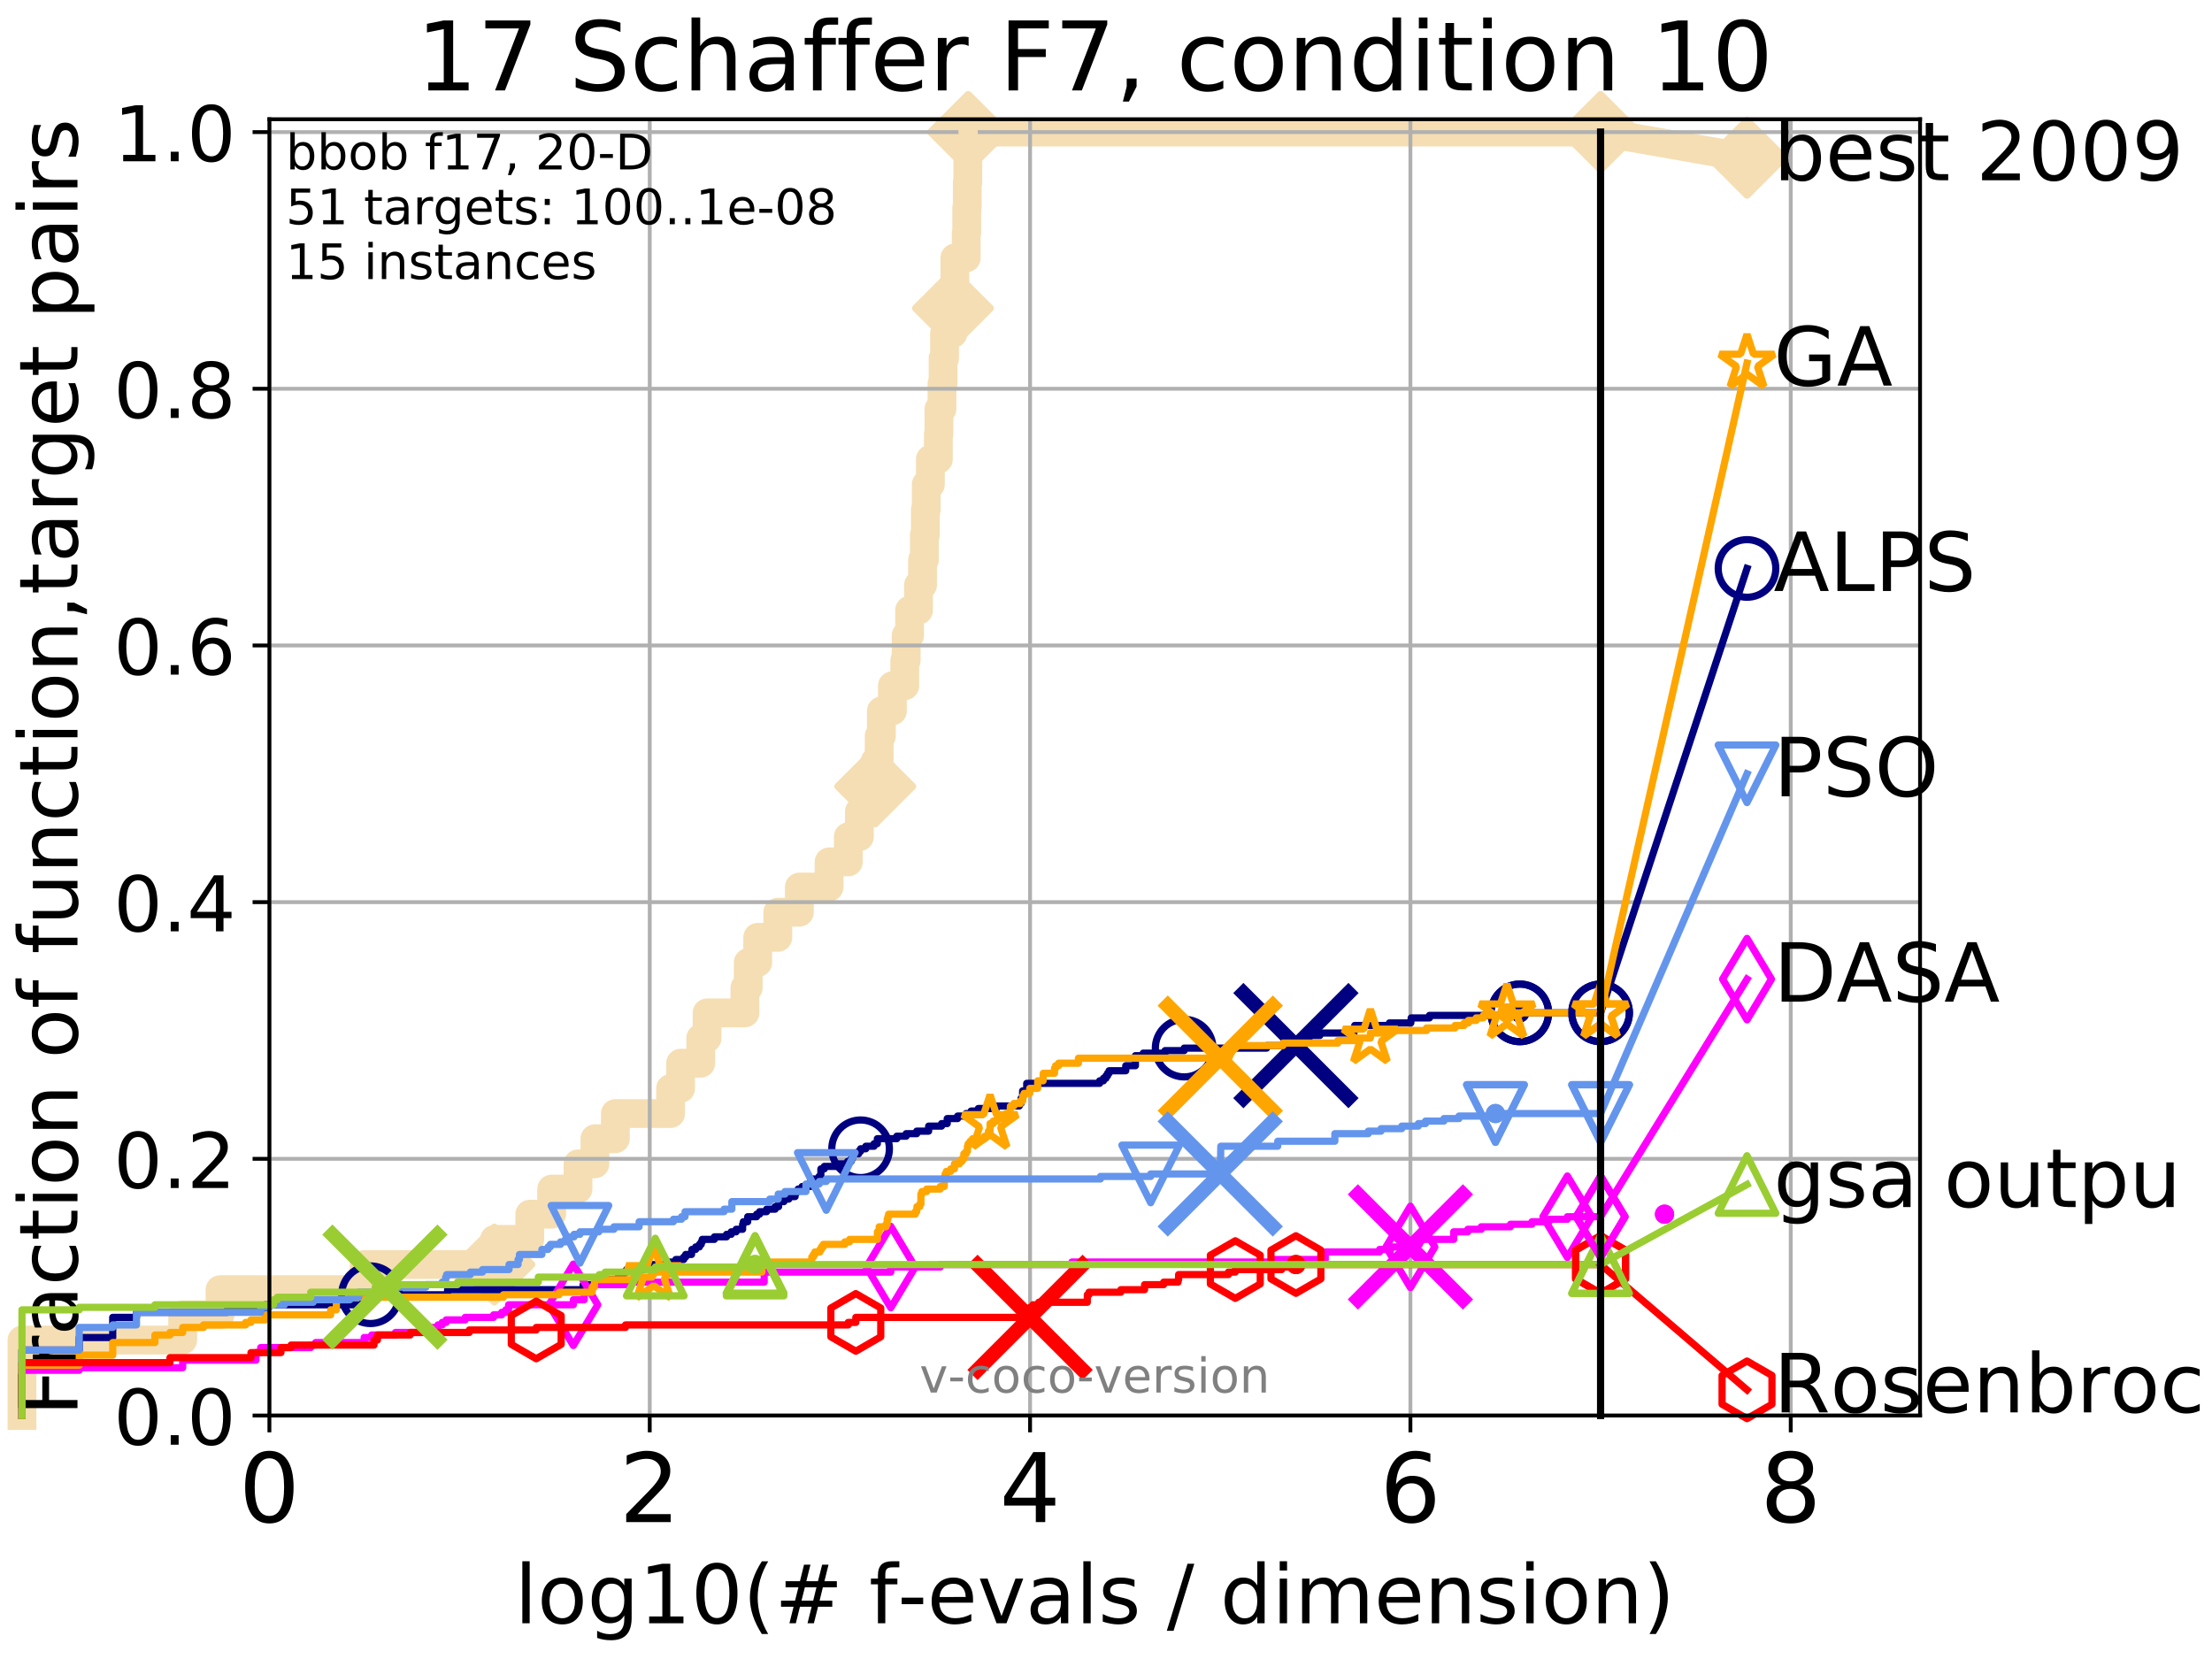 <?xml version="1.0" encoding="utf-8" standalone="no"?>
<!DOCTYPE svg PUBLIC "-//W3C//DTD SVG 1.1//EN"
  "http://www.w3.org/Graphics/SVG/1.1/DTD/svg11.dtd">
<!-- Created with matplotlib (http://matplotlib.org/) -->
<svg height="345.6pt" version="1.1" viewBox="0 0 460.8 345.6" width="460.8pt" xmlns="http://www.w3.org/2000/svg" xmlns:xlink="http://www.w3.org/1999/xlink">
 <defs>
  <style type="text/css">
*{stroke-linecap:butt;stroke-linejoin:round;}
  </style>
 </defs>
 <g id="figure_1">
  <g id="patch_1">
   <path d="M 0 345.6 
L 460.8 345.6 
L 460.8 0 
L 0 0 
z
" style="fill:#ffffff;"/>
  </g>
  <g id="axes_1">
   <g id="patch_2">
    <path d="M 56.12 294.88 
L 399.984 294.88 
L 399.984 24.84 
L 56.12 24.84 
z
" style="fill:#ffffff;"/>
   </g>
   <g id="line2d_1">
    <path d="M 4.579 294.88 
L 4.579 279.153 
L 38.058 279.153 
L 38.058 273.91 
L 45.834 273.91 
L 45.834 268.668 
L 75.861 268.668 
L 75.861 263.425 
L 102.996 263.425 
L 102.996 258.183 
L 110.362 258.183 
L 110.362 252.94 
L 114.922 252.94 
L 114.922 247.698 
L 120.406 247.698 
L 120.406 242.455 
L 123.934 242.455 
L 123.934 237.213 
L 128.189 237.213 
L 128.189 231.97 
L 139.699 231.97 
L 139.699 226.728 
L 141.786 226.728 
L 141.786 221.485 
L 145.982 221.485 
L 145.982 216.243 
L 147.298 216.243 
L 147.298 211 
L 155.179 211 
L 155.179 205.758 
L 155.867 205.758 
L 155.867 200.515 
L 157.84 200.515 
L 157.84 195.273 
L 162.032 195.273 
L 162.032 190.03 
L 166.522 190.03 
L 166.522 184.788 
L 172.708 184.788 
L 172.708 179.546 
L 176.717 179.546 
L 176.717 174.303 
L 179.026 174.303 
L 179.026 169.061 
L 180.148 169.061 
L 180.148 163.818 
L 182.327 163.818 
L 182.327 158.576 
L 183.151 158.576 
L 183.151 153.333 
L 183.611 153.333 
L 183.611 148.091 
L 185.904 148.091 
L 185.904 142.848 
L 188.481 142.848 
L 188.481 137.606 
L 188.775 137.606 
L 188.775 132.363 
L 189.482 132.363 
L 189.482 127.121 
L 191.34 127.121 
L 191.34 121.878 
L 192.184 121.878 
L 192.184 116.636 
L 192.565 116.636 
L 192.565 111.393 
L 192.77 111.393 
L 192.77 106.151 
L 192.956 106.151 
L 192.956 100.908 
L 193.813 100.908 
L 193.813 95.666 
L 195.476 95.666 
L 195.476 90.423 
L 195.6 90.423 
L 195.6 85.181 
L 196.232 85.181 
L 196.232 79.938 
L 196.451 79.938 
L 196.451 74.696 
L 196.766 74.696 
L 196.766 69.453 
L 198.512 69.453 
L 198.512 64.211 
L 198.701 64.211 
L 198.701 58.969 
L 198.919 58.969 
L 198.919 53.726 
L 201.282 53.726 
L 201.282 48.484 
L 201.392 48.484 
L 201.392 43.241 
L 201.5 43.241 
L 201.5 37.999 
L 201.612 37.999 
L 201.612 32.756 
L 201.698 32.756 
L 201.698 27.514 
L 333.43 27.514 
" style="fill:none;stroke:#f5deb3;stroke-linecap:square;stroke-width:6;"/>
   </g>
   <g id="line2d_2">
    <defs>
     <path d="M -0 7.778 
L 7.778 0 
L 0 -7.778 
L -7.778 -0 
z
" id="m845b110f61" style="stroke:#f5deb3;stroke-linejoin:miter;stroke-width:1.5;"/>
    </defs>
    <g>
     <use style="fill:#f5deb3;stroke:#f5deb3;stroke-linejoin:miter;stroke-width:1.5;" x="102.996" xlink:href="#m845b110f61" y="263.425"/>
     <use style="fill:#f5deb3;stroke:#f5deb3;stroke-linejoin:miter;stroke-width:1.5;" x="182.327" xlink:href="#m845b110f61" y="163.818"/>
     <use style="fill:#f5deb3;stroke:#f5deb3;stroke-linejoin:miter;stroke-width:1.5;" x="198.512" xlink:href="#m845b110f61" y="64.211"/>
     <use style="fill:#f5deb3;stroke:#f5deb3;stroke-linejoin:miter;stroke-width:1.5;" x="201.698" xlink:href="#m845b110f61" y="27.514"/>
     <use style="fill:#f5deb3;stroke:#f5deb3;stroke-linejoin:miter;stroke-width:1.5;" x="201.698" xlink:href="#m845b110f61" y="27.514"/>
     <use style="fill:#f5deb3;stroke:#f5deb3;stroke-linejoin:miter;stroke-width:1.5;" x="333.43" xlink:href="#m845b110f61" y="27.514"/>
    </g>
   </g>
   <g id="line2d_3">
    <path style="fill:none;stroke:#f5deb3;stroke-linecap:square;stroke-width:6;"/>
    <g/>
   </g>
   <g id="line2d_4">
    <path d="M 333.43 27.514 
L 363.934 32.861 
" style="fill:none;stroke:#f5deb3;stroke-linecap:square;stroke-width:6;"/>
    <g>
     <use style="fill:#f5deb3;stroke:#f5deb3;stroke-linejoin:miter;stroke-width:1.5;" x="333.43" xlink:href="#m845b110f61" y="27.514"/>
     <use style="fill:#f5deb3;stroke:#f5deb3;stroke-linejoin:miter;stroke-width:1.5;" x="363.934" xlink:href="#m845b110f61" y="32.861"/>
    </g>
   </g>
   <g id="matplotlib.axis_1">
    <g id="xtick_1">
     <g id="line2d_5">
      <path clip-path="url(#p244b1da5ab)" d="M 56.12 294.88 
L 56.12 24.84 
" style="fill:none;stroke:#b0b0b0;stroke-linecap:square;stroke-width:0.8;"/>
     </g>
     <g id="line2d_6">
      <defs>
       <path d="M 0 0 
L 0 3.5 
" id="mee54a0c7fb" style="stroke:#000000;stroke-width:0.8;"/>
      </defs>
      <g>
       <use style="stroke:#000000;stroke-width:0.8;" x="56.12" xlink:href="#mee54a0c7fb" y="294.88"/>
      </g>
     </g>
     <g id="text_1">
      <!-- 0 -->
      <defs>
       <path d="M 31.781 66.406 
Q 24.172 66.406 20.328 58.906 
Q 16.5 51.422 16.5 36.375 
Q 16.5 21.391 20.328 13.891 
Q 24.172 6.391 31.781 6.391 
Q 39.453 6.391 43.281 13.891 
Q 47.125 21.391 47.125 36.375 
Q 47.125 51.422 43.281 58.906 
Q 39.453 66.406 31.781 66.406 
z
M 31.781 74.219 
Q 44.047 74.219 50.516 64.516 
Q 56.984 54.828 56.984 36.375 
Q 56.984 17.969 50.516 8.266 
Q 44.047 -1.422 31.781 -1.422 
Q 19.531 -1.422 13.062 8.266 
Q 6.594 17.969 6.594 36.375 
Q 6.594 54.828 13.062 64.516 
Q 19.531 74.219 31.781 74.219 
z
" id="DejaVuSans-30"/>
      </defs>
      <g transform="translate(49.758 317.077)scale(0.2 -0.2)">
       <use xlink:href="#DejaVuSans-30"/>
      </g>
     </g>
    </g>
    <g id="xtick_2">
     <g id="line2d_7">
      <path clip-path="url(#p244b1da5ab)" d="M 135.351 294.88 
L 135.351 24.84 
" style="fill:none;stroke:#b0b0b0;stroke-linecap:square;stroke-width:0.8;"/>
     </g>
     <g id="line2d_8">
      <g>
       <use style="stroke:#000000;stroke-width:0.8;" x="135.351" xlink:href="#mee54a0c7fb" y="294.88"/>
      </g>
     </g>
     <g id="text_2">
      <!-- 2 -->
      <defs>
       <path d="M 19.188 8.297 
L 53.609 8.297 
L 53.609 0 
L 7.328 0 
L 7.328 8.297 
Q 12.938 14.109 22.625 23.891 
Q 32.328 33.688 34.812 36.531 
Q 39.547 41.844 41.422 45.531 
Q 43.312 49.219 43.312 52.781 
Q 43.312 58.594 39.234 62.25 
Q 35.156 65.922 28.609 65.922 
Q 23.969 65.922 18.812 64.312 
Q 13.672 62.703 7.812 59.422 
L 7.812 69.391 
Q 13.766 71.781 18.938 73 
Q 24.125 74.219 28.422 74.219 
Q 39.75 74.219 46.484 68.547 
Q 53.219 62.891 53.219 53.422 
Q 53.219 48.922 51.531 44.891 
Q 49.859 40.875 45.406 35.406 
Q 44.188 33.984 37.641 27.219 
Q 31.109 20.453 19.188 8.297 
z
" id="DejaVuSans-32"/>
      </defs>
      <g transform="translate(128.989 317.077)scale(0.2 -0.2)">
       <use xlink:href="#DejaVuSans-32"/>
      </g>
     </g>
    </g>
    <g id="xtick_3">
     <g id="line2d_9">
      <path clip-path="url(#p244b1da5ab)" d="M 214.583 294.88 
L 214.583 24.84 
" style="fill:none;stroke:#b0b0b0;stroke-linecap:square;stroke-width:0.8;"/>
     </g>
     <g id="line2d_10">
      <g>
       <use style="stroke:#000000;stroke-width:0.8;" x="214.583" xlink:href="#mee54a0c7fb" y="294.88"/>
      </g>
     </g>
     <g id="text_3">
      <!-- 4 -->
      <defs>
       <path d="M 37.797 64.312 
L 12.891 25.391 
L 37.797 25.391 
z
M 35.203 72.906 
L 47.609 72.906 
L 47.609 25.391 
L 58.016 25.391 
L 58.016 17.188 
L 47.609 17.188 
L 47.609 0 
L 37.797 0 
L 37.797 17.188 
L 4.891 17.188 
L 4.891 26.703 
z
" id="DejaVuSans-34"/>
      </defs>
      <g transform="translate(208.22 317.077)scale(0.2 -0.2)">
       <use xlink:href="#DejaVuSans-34"/>
      </g>
     </g>
    </g>
    <g id="xtick_4">
     <g id="line2d_11">
      <path clip-path="url(#p244b1da5ab)" d="M 293.814 294.88 
L 293.814 24.84 
" style="fill:none;stroke:#b0b0b0;stroke-linecap:square;stroke-width:0.8;"/>
     </g>
     <g id="line2d_12">
      <g>
       <use style="stroke:#000000;stroke-width:0.8;" x="293.814" xlink:href="#mee54a0c7fb" y="294.88"/>
      </g>
     </g>
     <g id="text_4">
      <!-- 6 -->
      <defs>
       <path d="M 33.016 40.375 
Q 26.375 40.375 22.484 35.828 
Q 18.609 31.297 18.609 23.391 
Q 18.609 15.531 22.484 10.953 
Q 26.375 6.391 33.016 6.391 
Q 39.656 6.391 43.531 10.953 
Q 47.406 15.531 47.406 23.391 
Q 47.406 31.297 43.531 35.828 
Q 39.656 40.375 33.016 40.375 
z
M 52.594 71.297 
L 52.594 62.312 
Q 48.875 64.062 45.094 64.984 
Q 41.312 65.922 37.594 65.922 
Q 27.828 65.922 22.672 59.328 
Q 17.531 52.734 16.797 39.406 
Q 19.672 43.656 24.016 45.922 
Q 28.375 48.188 33.594 48.188 
Q 44.578 48.188 50.953 41.516 
Q 57.328 34.859 57.328 23.391 
Q 57.328 12.156 50.688 5.359 
Q 44.047 -1.422 33.016 -1.422 
Q 20.359 -1.422 13.672 8.266 
Q 6.984 17.969 6.984 36.375 
Q 6.984 53.656 15.188 63.938 
Q 23.391 74.219 37.203 74.219 
Q 40.922 74.219 44.703 73.484 
Q 48.484 72.75 52.594 71.297 
z
" id="DejaVuSans-36"/>
      </defs>
      <g transform="translate(287.452 317.077)scale(0.2 -0.2)">
       <use xlink:href="#DejaVuSans-36"/>
      </g>
     </g>
    </g>
    <g id="xtick_5">
     <g id="line2d_13">
      <path clip-path="url(#p244b1da5ab)" d="M 373.045 294.88 
L 373.045 24.84 
" style="fill:none;stroke:#b0b0b0;stroke-linecap:square;stroke-width:0.8;"/>
     </g>
     <g id="line2d_14">
      <g>
       <use style="stroke:#000000;stroke-width:0.8;" x="373.045" xlink:href="#mee54a0c7fb" y="294.88"/>
      </g>
     </g>
     <g id="text_5">
      <!-- 8 -->
      <defs>
       <path d="M 31.781 34.625 
Q 24.75 34.625 20.719 30.859 
Q 16.703 27.094 16.703 20.516 
Q 16.703 13.922 20.719 10.156 
Q 24.75 6.391 31.781 6.391 
Q 38.812 6.391 42.859 10.172 
Q 46.922 13.969 46.922 20.516 
Q 46.922 27.094 42.891 30.859 
Q 38.875 34.625 31.781 34.625 
z
M 21.922 38.812 
Q 15.578 40.375 12.031 44.719 
Q 8.5 49.078 8.5 55.328 
Q 8.5 64.062 14.719 69.141 
Q 20.953 74.219 31.781 74.219 
Q 42.672 74.219 48.875 69.141 
Q 55.078 64.062 55.078 55.328 
Q 55.078 49.078 51.531 44.719 
Q 48 40.375 41.703 38.812 
Q 48.828 37.156 52.797 32.312 
Q 56.781 27.484 56.781 20.516 
Q 56.781 9.906 50.312 4.234 
Q 43.844 -1.422 31.781 -1.422 
Q 19.734 -1.422 13.25 4.234 
Q 6.781 9.906 6.781 20.516 
Q 6.781 27.484 10.781 32.312 
Q 14.797 37.156 21.922 38.812 
z
M 18.312 54.391 
Q 18.312 48.734 21.844 45.562 
Q 25.391 42.391 31.781 42.391 
Q 38.141 42.391 41.719 45.562 
Q 45.312 48.734 45.312 54.391 
Q 45.312 60.062 41.719 63.234 
Q 38.141 66.406 31.781 66.406 
Q 25.391 66.406 21.844 63.234 
Q 18.312 60.062 18.312 54.391 
z
" id="DejaVuSans-38"/>
      </defs>
      <g transform="translate(366.683 317.077)scale(0.2 -0.2)">
       <use xlink:href="#DejaVuSans-38"/>
      </g>
     </g>
    </g>
    <g id="text_6">
     <!-- log10(# f-evals / dimension) -->
     <defs>
      <path d="M 9.422 75.984 
L 18.406 75.984 
L 18.406 0 
L 9.422 0 
z
" id="DejaVuSans-6c"/>
      <path d="M 30.609 48.391 
Q 23.391 48.391 19.188 42.75 
Q 14.984 37.109 14.984 27.297 
Q 14.984 17.484 19.156 11.844 
Q 23.344 6.203 30.609 6.203 
Q 37.797 6.203 41.984 11.859 
Q 46.188 17.531 46.188 27.297 
Q 46.188 37.016 41.984 42.703 
Q 37.797 48.391 30.609 48.391 
z
M 30.609 56 
Q 42.328 56 49.016 48.375 
Q 55.719 40.766 55.719 27.297 
Q 55.719 13.875 49.016 6.219 
Q 42.328 -1.422 30.609 -1.422 
Q 18.844 -1.422 12.172 6.219 
Q 5.516 13.875 5.516 27.297 
Q 5.516 40.766 12.172 48.375 
Q 18.844 56 30.609 56 
z
" id="DejaVuSans-6f"/>
      <path d="M 45.406 27.984 
Q 45.406 37.75 41.375 43.109 
Q 37.359 48.484 30.078 48.484 
Q 22.859 48.484 18.828 43.109 
Q 14.797 37.75 14.797 27.984 
Q 14.797 18.266 18.828 12.891 
Q 22.859 7.516 30.078 7.516 
Q 37.359 7.516 41.375 12.891 
Q 45.406 18.266 45.406 27.984 
z
M 54.391 6.781 
Q 54.391 -7.172 48.188 -13.984 
Q 42 -20.797 29.203 -20.797 
Q 24.469 -20.797 20.266 -20.094 
Q 16.062 -19.391 12.109 -17.922 
L 12.109 -9.188 
Q 16.062 -11.328 19.922 -12.344 
Q 23.781 -13.375 27.781 -13.375 
Q 36.625 -13.375 41.016 -8.766 
Q 45.406 -4.156 45.406 5.172 
L 45.406 9.625 
Q 42.625 4.781 38.281 2.391 
Q 33.938 0 27.875 0 
Q 17.828 0 11.672 7.656 
Q 5.516 15.328 5.516 27.984 
Q 5.516 40.672 11.672 48.328 
Q 17.828 56 27.875 56 
Q 33.938 56 38.281 53.609 
Q 42.625 51.219 45.406 46.391 
L 45.406 54.688 
L 54.391 54.688 
z
" id="DejaVuSans-67"/>
      <path d="M 12.406 8.297 
L 28.516 8.297 
L 28.516 63.922 
L 10.984 60.406 
L 10.984 69.391 
L 28.422 72.906 
L 38.281 72.906 
L 38.281 8.297 
L 54.391 8.297 
L 54.391 0 
L 12.406 0 
z
" id="DejaVuSans-31"/>
      <path d="M 31 75.875 
Q 24.469 64.656 21.281 53.656 
Q 18.109 42.672 18.109 31.391 
Q 18.109 20.125 21.312 9.062 
Q 24.516 -2 31 -13.188 
L 23.188 -13.188 
Q 15.875 -1.703 12.234 9.375 
Q 8.594 20.453 8.594 31.391 
Q 8.594 42.281 12.203 53.312 
Q 15.828 64.359 23.188 75.875 
z
" id="DejaVuSans-28"/>
      <path d="M 51.125 44 
L 36.922 44 
L 32.812 27.688 
L 47.125 27.688 
z
M 43.797 71.781 
L 38.719 51.516 
L 52.984 51.516 
L 58.109 71.781 
L 65.922 71.781 
L 60.891 51.516 
L 76.125 51.516 
L 76.125 44 
L 58.984 44 
L 54.984 27.688 
L 70.516 27.688 
L 70.516 20.219 
L 53.078 20.219 
L 48 0 
L 40.188 0 
L 45.219 20.219 
L 30.906 20.219 
L 25.875 0 
L 18.016 0 
L 23.094 20.219 
L 7.719 20.219 
L 7.719 27.688 
L 24.906 27.688 
L 29 44 
L 13.281 44 
L 13.281 51.516 
L 30.906 51.516 
L 35.891 71.781 
z
" id="DejaVuSans-23"/>
      <path id="DejaVuSans-20"/>
      <path d="M 37.109 75.984 
L 37.109 68.5 
L 28.516 68.5 
Q 23.688 68.5 21.797 66.547 
Q 19.922 64.594 19.922 59.516 
L 19.922 54.688 
L 34.719 54.688 
L 34.719 47.703 
L 19.922 47.703 
L 19.922 0 
L 10.891 0 
L 10.891 47.703 
L 2.297 47.703 
L 2.297 54.688 
L 10.891 54.688 
L 10.891 58.5 
Q 10.891 67.625 15.141 71.797 
Q 19.391 75.984 28.609 75.984 
z
" id="DejaVuSans-66"/>
      <path d="M 4.891 31.391 
L 31.203 31.391 
L 31.203 23.391 
L 4.891 23.391 
z
" id="DejaVuSans-2d"/>
      <path d="M 56.203 29.594 
L 56.203 25.203 
L 14.891 25.203 
Q 15.484 15.922 20.484 11.062 
Q 25.484 6.203 34.422 6.203 
Q 39.594 6.203 44.453 7.469 
Q 49.312 8.734 54.109 11.281 
L 54.109 2.781 
Q 49.266 0.734 44.188 -0.344 
Q 39.109 -1.422 33.891 -1.422 
Q 20.797 -1.422 13.156 6.188 
Q 5.516 13.812 5.516 26.812 
Q 5.516 40.234 12.766 48.109 
Q 20.016 56 32.328 56 
Q 43.359 56 49.781 48.891 
Q 56.203 41.797 56.203 29.594 
z
M 47.219 32.234 
Q 47.125 39.594 43.094 43.984 
Q 39.062 48.391 32.422 48.391 
Q 24.906 48.391 20.391 44.141 
Q 15.875 39.891 15.188 32.172 
z
" id="DejaVuSans-65"/>
      <path d="M 2.984 54.688 
L 12.5 54.688 
L 29.594 8.797 
L 46.688 54.688 
L 56.203 54.688 
L 35.688 0 
L 23.484 0 
z
" id="DejaVuSans-76"/>
      <path d="M 34.281 27.484 
Q 23.391 27.484 19.188 25 
Q 14.984 22.516 14.984 16.5 
Q 14.984 11.719 18.141 8.906 
Q 21.297 6.109 26.703 6.109 
Q 34.188 6.109 38.703 11.406 
Q 43.219 16.703 43.219 25.484 
L 43.219 27.484 
z
M 52.203 31.203 
L 52.203 0 
L 43.219 0 
L 43.219 8.297 
Q 40.141 3.328 35.547 0.953 
Q 30.953 -1.422 24.312 -1.422 
Q 15.922 -1.422 10.953 3.297 
Q 6 8.016 6 15.922 
Q 6 25.141 12.172 29.828 
Q 18.359 34.516 30.609 34.516 
L 43.219 34.516 
L 43.219 35.406 
Q 43.219 41.609 39.141 45 
Q 35.062 48.391 27.688 48.391 
Q 23 48.391 18.547 47.266 
Q 14.109 46.141 10.016 43.891 
L 10.016 52.203 
Q 14.938 54.109 19.578 55.047 
Q 24.219 56 28.609 56 
Q 40.484 56 46.344 49.844 
Q 52.203 43.703 52.203 31.203 
z
" id="DejaVuSans-61"/>
      <path d="M 44.281 53.078 
L 44.281 44.578 
Q 40.484 46.531 36.375 47.5 
Q 32.281 48.484 27.875 48.484 
Q 21.188 48.484 17.844 46.438 
Q 14.5 44.391 14.5 40.281 
Q 14.5 37.156 16.891 35.375 
Q 19.281 33.594 26.516 31.984 
L 29.594 31.297 
Q 39.156 29.25 43.188 25.516 
Q 47.219 21.781 47.219 15.094 
Q 47.219 7.469 41.188 3.016 
Q 35.156 -1.422 24.609 -1.422 
Q 20.219 -1.422 15.453 -0.562 
Q 10.688 0.297 5.422 2 
L 5.422 11.281 
Q 10.406 8.688 15.234 7.391 
Q 20.062 6.109 24.812 6.109 
Q 31.156 6.109 34.562 8.281 
Q 37.984 10.453 37.984 14.406 
Q 37.984 18.062 35.516 20.016 
Q 33.062 21.969 24.703 23.781 
L 21.578 24.516 
Q 13.234 26.266 9.516 29.906 
Q 5.812 33.547 5.812 39.891 
Q 5.812 47.609 11.281 51.797 
Q 16.75 56 26.812 56 
Q 31.781 56 36.172 55.266 
Q 40.578 54.547 44.281 53.078 
z
" id="DejaVuSans-73"/>
      <path d="M 25.391 72.906 
L 33.688 72.906 
L 8.297 -9.281 
L 0 -9.281 
z
" id="DejaVuSans-2f"/>
      <path d="M 45.406 46.391 
L 45.406 75.984 
L 54.391 75.984 
L 54.391 0 
L 45.406 0 
L 45.406 8.203 
Q 42.578 3.328 38.25 0.953 
Q 33.938 -1.422 27.875 -1.422 
Q 17.969 -1.422 11.734 6.484 
Q 5.516 14.406 5.516 27.297 
Q 5.516 40.188 11.734 48.094 
Q 17.969 56 27.875 56 
Q 33.938 56 38.25 53.625 
Q 42.578 51.266 45.406 46.391 
z
M 14.797 27.297 
Q 14.797 17.391 18.875 11.75 
Q 22.953 6.109 30.078 6.109 
Q 37.203 6.109 41.297 11.75 
Q 45.406 17.391 45.406 27.297 
Q 45.406 37.203 41.297 42.844 
Q 37.203 48.484 30.078 48.484 
Q 22.953 48.484 18.875 42.844 
Q 14.797 37.203 14.797 27.297 
z
" id="DejaVuSans-64"/>
      <path d="M 9.422 54.688 
L 18.406 54.688 
L 18.406 0 
L 9.422 0 
z
M 9.422 75.984 
L 18.406 75.984 
L 18.406 64.594 
L 9.422 64.594 
z
" id="DejaVuSans-69"/>
      <path d="M 52 44.188 
Q 55.375 50.25 60.062 53.125 
Q 64.75 56 71.094 56 
Q 79.641 56 84.281 50.016 
Q 88.922 44.047 88.922 33.016 
L 88.922 0 
L 79.891 0 
L 79.891 32.719 
Q 79.891 40.578 77.094 44.375 
Q 74.312 48.188 68.609 48.188 
Q 61.625 48.188 57.562 43.547 
Q 53.516 38.922 53.516 30.906 
L 53.516 0 
L 44.484 0 
L 44.484 32.719 
Q 44.484 40.625 41.703 44.406 
Q 38.922 48.188 33.109 48.188 
Q 26.219 48.188 22.156 43.531 
Q 18.109 38.875 18.109 30.906 
L 18.109 0 
L 9.078 0 
L 9.078 54.688 
L 18.109 54.688 
L 18.109 46.188 
Q 21.188 51.219 25.484 53.609 
Q 29.781 56 35.688 56 
Q 41.656 56 45.828 52.969 
Q 50 49.953 52 44.188 
z
" id="DejaVuSans-6d"/>
      <path d="M 54.891 33.016 
L 54.891 0 
L 45.906 0 
L 45.906 32.719 
Q 45.906 40.484 42.875 44.328 
Q 39.844 48.188 33.797 48.188 
Q 26.516 48.188 22.312 43.547 
Q 18.109 38.922 18.109 30.906 
L 18.109 0 
L 9.078 0 
L 9.078 54.688 
L 18.109 54.688 
L 18.109 46.188 
Q 21.344 51.125 25.703 53.562 
Q 30.078 56 35.797 56 
Q 45.219 56 50.047 50.172 
Q 54.891 44.344 54.891 33.016 
z
" id="DejaVuSans-6e"/>
      <path d="M 8.016 75.875 
L 15.828 75.875 
Q 23.141 64.359 26.781 53.312 
Q 30.422 42.281 30.422 31.391 
Q 30.422 20.453 26.781 9.375 
Q 23.141 -1.703 15.828 -13.188 
L 8.016 -13.188 
Q 14.5 -2 17.703 9.062 
Q 20.906 20.125 20.906 31.391 
Q 20.906 42.672 17.703 53.656 
Q 14.5 64.656 8.016 75.875 
z
" id="DejaVuSans-29"/>
     </defs>
     <g transform="translate(107.211 338.154)scale(0.17 -0.17)">
      <use xlink:href="#DejaVuSans-6c"/>
      <use x="27.783" xlink:href="#DejaVuSans-6f"/>
      <use x="88.965" xlink:href="#DejaVuSans-67"/>
      <use x="152.441" xlink:href="#DejaVuSans-31"/>
      <use x="216.064" xlink:href="#DejaVuSans-30"/>
      <use x="279.688" xlink:href="#DejaVuSans-28"/>
      <use x="318.701" xlink:href="#DejaVuSans-23"/>
      <use x="402.49" xlink:href="#DejaVuSans-20"/>
      <use x="434.277" xlink:href="#DejaVuSans-66"/>
      <use x="469.404" xlink:href="#DejaVuSans-2d"/>
      <use x="505.488" xlink:href="#DejaVuSans-65"/>
      <use x="567.012" xlink:href="#DejaVuSans-76"/>
      <use x="626.191" xlink:href="#DejaVuSans-61"/>
      <use x="687.471" xlink:href="#DejaVuSans-6c"/>
      <use x="715.254" xlink:href="#DejaVuSans-73"/>
      <use x="767.354" xlink:href="#DejaVuSans-20"/>
      <use x="799.141" xlink:href="#DejaVuSans-2f"/>
      <use x="832.832" xlink:href="#DejaVuSans-20"/>
      <use x="864.619" xlink:href="#DejaVuSans-64"/>
      <use x="928.096" xlink:href="#DejaVuSans-69"/>
      <use x="955.879" xlink:href="#DejaVuSans-6d"/>
      <use x="1053.291" xlink:href="#DejaVuSans-65"/>
      <use x="1114.814" xlink:href="#DejaVuSans-6e"/>
      <use x="1178.193" xlink:href="#DejaVuSans-73"/>
      <use x="1230.293" xlink:href="#DejaVuSans-69"/>
      <use x="1258.076" xlink:href="#DejaVuSans-6f"/>
      <use x="1319.258" xlink:href="#DejaVuSans-6e"/>
      <use x="1382.637" xlink:href="#DejaVuSans-29"/>
     </g>
    </g>
   </g>
   <g id="matplotlib.axis_2">
    <g id="ytick_1">
     <g id="line2d_15">
      <path clip-path="url(#p244b1da5ab)" d="M 56.12 294.88 
L 399.984 294.88 
" style="fill:none;stroke:#b0b0b0;stroke-linecap:square;stroke-width:0.8;"/>
     </g>
     <g id="line2d_16">
      <defs>
       <path d="M 0 0 
L -3.5 0 
" id="mc06f0a6d12" style="stroke:#000000;stroke-width:0.8;"/>
      </defs>
      <g>
       <use style="stroke:#000000;stroke-width:0.8;" x="56.12" xlink:href="#mc06f0a6d12" y="294.88"/>
      </g>
     </g>
     <g id="text_7">
      <!-- 0.0 -->
      <defs>
       <path d="M 10.688 12.406 
L 21 12.406 
L 21 0 
L 10.688 0 
z
" id="DejaVuSans-2e"/>
      </defs>
      <g transform="translate(23.675 300.959)scale(0.16 -0.16)">
       <use xlink:href="#DejaVuSans-30"/>
       <use x="63.623" xlink:href="#DejaVuSans-2e"/>
       <use x="95.41" xlink:href="#DejaVuSans-30"/>
      </g>
     </g>
    </g>
    <g id="ytick_2">
     <g id="line2d_17">
      <path clip-path="url(#p244b1da5ab)" d="M 56.12 241.407 
L 399.984 241.407 
" style="fill:none;stroke:#b0b0b0;stroke-linecap:square;stroke-width:0.8;"/>
     </g>
     <g id="line2d_18">
      <g>
       <use style="stroke:#000000;stroke-width:0.8;" x="56.12" xlink:href="#mc06f0a6d12" y="241.407"/>
      </g>
     </g>
     <g id="text_8">
      <!-- 0.2 -->
      <g transform="translate(23.675 247.485)scale(0.16 -0.16)">
       <use xlink:href="#DejaVuSans-30"/>
       <use x="63.623" xlink:href="#DejaVuSans-2e"/>
       <use x="95.41" xlink:href="#DejaVuSans-32"/>
      </g>
     </g>
    </g>
    <g id="ytick_3">
     <g id="line2d_19">
      <path clip-path="url(#p244b1da5ab)" d="M 56.12 187.933 
L 399.984 187.933 
" style="fill:none;stroke:#b0b0b0;stroke-linecap:square;stroke-width:0.8;"/>
     </g>
     <g id="line2d_20">
      <g>
       <use style="stroke:#000000;stroke-width:0.8;" x="56.12" xlink:href="#mc06f0a6d12" y="187.933"/>
      </g>
     </g>
     <g id="text_9">
      <!-- 0.4 -->
      <g transform="translate(23.675 194.012)scale(0.16 -0.16)">
       <use xlink:href="#DejaVuSans-30"/>
       <use x="63.623" xlink:href="#DejaVuSans-2e"/>
       <use x="95.41" xlink:href="#DejaVuSans-34"/>
      </g>
     </g>
    </g>
    <g id="ytick_4">
     <g id="line2d_21">
      <path clip-path="url(#p244b1da5ab)" d="M 56.12 134.46 
L 399.984 134.46 
" style="fill:none;stroke:#b0b0b0;stroke-linecap:square;stroke-width:0.8;"/>
     </g>
     <g id="line2d_22">
      <g>
       <use style="stroke:#000000;stroke-width:0.8;" x="56.12" xlink:href="#mc06f0a6d12" y="134.46"/>
      </g>
     </g>
     <g id="text_10">
      <!-- 0.6 -->
      <g transform="translate(23.675 140.539)scale(0.16 -0.16)">
       <use xlink:href="#DejaVuSans-30"/>
       <use x="63.623" xlink:href="#DejaVuSans-2e"/>
       <use x="95.41" xlink:href="#DejaVuSans-36"/>
      </g>
     </g>
    </g>
    <g id="ytick_5">
     <g id="line2d_23">
      <path clip-path="url(#p244b1da5ab)" d="M 56.12 80.987 
L 399.984 80.987 
" style="fill:none;stroke:#b0b0b0;stroke-linecap:square;stroke-width:0.8;"/>
     </g>
     <g id="line2d_24">
      <g>
       <use style="stroke:#000000;stroke-width:0.8;" x="56.12" xlink:href="#mc06f0a6d12" y="80.987"/>
      </g>
     </g>
     <g id="text_11">
      <!-- 0.8 -->
      <g transform="translate(23.675 87.066)scale(0.16 -0.16)">
       <use xlink:href="#DejaVuSans-30"/>
       <use x="63.623" xlink:href="#DejaVuSans-2e"/>
       <use x="95.41" xlink:href="#DejaVuSans-38"/>
      </g>
     </g>
    </g>
    <g id="ytick_6">
     <g id="line2d_25">
      <path clip-path="url(#p244b1da5ab)" d="M 56.12 27.514 
L 399.984 27.514 
" style="fill:none;stroke:#b0b0b0;stroke-linecap:square;stroke-width:0.8;"/>
     </g>
     <g id="line2d_26">
      <g>
       <use style="stroke:#000000;stroke-width:0.8;" x="56.12" xlink:href="#mc06f0a6d12" y="27.514"/>
      </g>
     </g>
     <g id="text_12">
      <!-- 1.0 -->
      <g transform="translate(23.675 33.592)scale(0.16 -0.16)">
       <use xlink:href="#DejaVuSans-31"/>
       <use x="63.623" xlink:href="#DejaVuSans-2e"/>
       <use x="95.41" xlink:href="#DejaVuSans-30"/>
      </g>
     </g>
    </g>
    <g id="text_13">
     <!-- Fraction of function,target pairs -->
     <defs>
      <path d="M 9.812 72.906 
L 51.703 72.906 
L 51.703 64.594 
L 19.672 64.594 
L 19.672 43.109 
L 48.578 43.109 
L 48.578 34.812 
L 19.672 34.812 
L 19.672 0 
L 9.812 0 
z
" id="DejaVuSans-46"/>
      <path d="M 41.109 46.297 
Q 39.594 47.172 37.812 47.578 
Q 36.031 48 33.891 48 
Q 26.266 48 22.188 43.047 
Q 18.109 38.094 18.109 28.812 
L 18.109 0 
L 9.078 0 
L 9.078 54.688 
L 18.109 54.688 
L 18.109 46.188 
Q 20.953 51.172 25.484 53.578 
Q 30.031 56 36.531 56 
Q 37.453 56 38.578 55.875 
Q 39.703 55.766 41.062 55.516 
z
" id="DejaVuSans-72"/>
      <path d="M 48.781 52.594 
L 48.781 44.188 
Q 44.969 46.297 41.141 47.344 
Q 37.312 48.391 33.406 48.391 
Q 24.656 48.391 19.812 42.844 
Q 14.984 37.312 14.984 27.297 
Q 14.984 17.281 19.812 11.734 
Q 24.656 6.203 33.406 6.203 
Q 37.312 6.203 41.141 7.25 
Q 44.969 8.297 48.781 10.406 
L 48.781 2.094 
Q 45.016 0.344 40.984 -0.531 
Q 36.969 -1.422 32.422 -1.422 
Q 20.062 -1.422 12.781 6.344 
Q 5.516 14.109 5.516 27.297 
Q 5.516 40.672 12.859 48.328 
Q 20.219 56 33.016 56 
Q 37.156 56 41.109 55.141 
Q 45.062 54.297 48.781 52.594 
z
" id="DejaVuSans-63"/>
      <path d="M 18.312 70.219 
L 18.312 54.688 
L 36.812 54.688 
L 36.812 47.703 
L 18.312 47.703 
L 18.312 18.016 
Q 18.312 11.328 20.141 9.422 
Q 21.969 7.516 27.594 7.516 
L 36.812 7.516 
L 36.812 0 
L 27.594 0 
Q 17.188 0 13.234 3.875 
Q 9.281 7.766 9.281 18.016 
L 9.281 47.703 
L 2.688 47.703 
L 2.688 54.688 
L 9.281 54.688 
L 9.281 70.219 
z
" id="DejaVuSans-74"/>
      <path d="M 8.5 21.578 
L 8.5 54.688 
L 17.484 54.688 
L 17.484 21.922 
Q 17.484 14.156 20.5 10.266 
Q 23.531 6.391 29.594 6.391 
Q 36.859 6.391 41.078 11.031 
Q 45.312 15.672 45.312 23.688 
L 45.312 54.688 
L 54.297 54.688 
L 54.297 0 
L 45.312 0 
L 45.312 8.406 
Q 42.047 3.422 37.719 1 
Q 33.406 -1.422 27.688 -1.422 
Q 18.266 -1.422 13.375 4.438 
Q 8.5 10.297 8.5 21.578 
z
M 31.109 56 
z
" id="DejaVuSans-75"/>
      <path d="M 11.719 12.406 
L 22.016 12.406 
L 22.016 4 
L 14.016 -11.625 
L 7.719 -11.625 
L 11.719 4 
z
" id="DejaVuSans-2c"/>
      <path d="M 18.109 8.203 
L 18.109 -20.797 
L 9.078 -20.797 
L 9.078 54.688 
L 18.109 54.688 
L 18.109 46.391 
Q 20.953 51.266 25.266 53.625 
Q 29.594 56 35.594 56 
Q 45.562 56 51.781 48.094 
Q 58.016 40.188 58.016 27.297 
Q 58.016 14.406 51.781 6.484 
Q 45.562 -1.422 35.594 -1.422 
Q 29.594 -1.422 25.266 0.953 
Q 20.953 3.328 18.109 8.203 
z
M 48.688 27.297 
Q 48.688 37.203 44.609 42.844 
Q 40.531 48.484 33.406 48.484 
Q 26.266 48.484 22.188 42.844 
Q 18.109 37.203 18.109 27.297 
Q 18.109 17.391 22.188 11.75 
Q 26.266 6.109 33.406 6.109 
Q 40.531 6.109 44.609 11.75 
Q 48.688 17.391 48.688 27.297 
z
" id="DejaVuSans-70"/>
     </defs>
     <g transform="translate(16.14 294.999)rotate(-90)scale(0.17 -0.17)">
      <use xlink:href="#DejaVuSans-46"/>
      <use x="57.41" xlink:href="#DejaVuSans-72"/>
      <use x="98.523" xlink:href="#DejaVuSans-61"/>
      <use x="159.803" xlink:href="#DejaVuSans-63"/>
      <use x="214.783" xlink:href="#DejaVuSans-74"/>
      <use x="253.992" xlink:href="#DejaVuSans-69"/>
      <use x="281.775" xlink:href="#DejaVuSans-6f"/>
      <use x="342.957" xlink:href="#DejaVuSans-6e"/>
      <use x="406.336" xlink:href="#DejaVuSans-20"/>
      <use x="438.123" xlink:href="#DejaVuSans-6f"/>
      <use x="499.305" xlink:href="#DejaVuSans-66"/>
      <use x="534.51" xlink:href="#DejaVuSans-20"/>
      <use x="566.297" xlink:href="#DejaVuSans-66"/>
      <use x="601.502" xlink:href="#DejaVuSans-75"/>
      <use x="664.881" xlink:href="#DejaVuSans-6e"/>
      <use x="728.26" xlink:href="#DejaVuSans-63"/>
      <use x="783.24" xlink:href="#DejaVuSans-74"/>
      <use x="822.449" xlink:href="#DejaVuSans-69"/>
      <use x="850.232" xlink:href="#DejaVuSans-6f"/>
      <use x="911.414" xlink:href="#DejaVuSans-6e"/>
      <use x="974.793" xlink:href="#DejaVuSans-2c"/>
      <use x="1006.58" xlink:href="#DejaVuSans-74"/>
      <use x="1045.789" xlink:href="#DejaVuSans-61"/>
      <use x="1107.068" xlink:href="#DejaVuSans-72"/>
      <use x="1148.166" xlink:href="#DejaVuSans-67"/>
      <use x="1211.643" xlink:href="#DejaVuSans-65"/>
      <use x="1273.166" xlink:href="#DejaVuSans-74"/>
      <use x="1312.375" xlink:href="#DejaVuSans-20"/>
      <use x="1344.162" xlink:href="#DejaVuSans-70"/>
      <use x="1407.639" xlink:href="#DejaVuSans-61"/>
      <use x="1468.918" xlink:href="#DejaVuSans-69"/>
      <use x="1496.701" xlink:href="#DejaVuSans-72"/>
      <use x="1537.814" xlink:href="#DejaVuSans-73"/>
     </g>
    </g>
   </g>
   <g id="line2d_27">
    <defs>
     <path d="M 0 1.5 
C 0.398 1.5 0.779 1.342 1.061 1.061 
C 1.342 0.779 1.5 0.398 1.5 0 
C 1.5 -0.398 1.342 -0.779 1.061 -1.061 
C 0.779 -1.342 0.398 -1.5 0 -1.5 
C -0.398 -1.5 -0.779 -1.342 -1.061 -1.061 
C -1.342 -0.779 -1.5 -0.398 -1.5 0 
C -1.5 0.398 -1.342 0.779 -1.061 1.061 
C -0.779 1.342 -0.398 1.5 0 1.5 
z
" id="mac63ced282" style="stroke:#f5deb3;"/>
    </defs>
    <g>
     <use style="fill:#f5deb3;stroke:#f5deb3;" x="201.698" xlink:href="#mac63ced282" y="27.514"/>
     <use style="fill:#f5deb3;stroke:#f5deb3;" x="201.698" xlink:href="#mac63ced282" y="27.514"/>
    </g>
   </g>
   <g id="line2d_28">
    <defs>
     <path d="M 0 1.5 
C 0.398 1.5 0.779 1.342 1.061 1.061 
C 1.342 0.779 1.5 0.398 1.5 0 
C 1.5 -0.398 1.342 -0.779 1.061 -1.061 
C 0.779 -1.342 0.398 -1.5 0 -1.5 
C -0.398 -1.5 -0.779 -1.342 -1.061 -1.061 
C -1.342 -0.779 -1.5 -0.398 -1.5 0 
C -1.5 0.398 -1.342 0.779 -1.061 1.061 
C -0.779 1.342 -0.398 1.5 0 1.5 
z
" id="m43a8cebffc" style="stroke:#000080;"/>
    </defs>
    <g>
     <use style="fill:#000080;stroke:#000080;" x="316.599" xlink:href="#m43a8cebffc" y="211"/>
     <use style="fill:#000080;stroke:#000080;" x="316.599" xlink:href="#m43a8cebffc" y="211"/>
    </g>
   </g>
   <g id="line2d_29">
    <path d="M 4.579 294.88 
L 4.579 281.25 
L 16.504 281.25 
L 16.504 278.628 
L 23.48 278.628 
L 23.48 274.434 
L 28.43 274.434 
L 28.43 273.386 
L 47.331 273.386 
L 47.331 272.862 
L 55.238 272.862 
L 55.238 271.813 
L 75.586 271.813 
L 75.586 270.765 
L 77.175 270.765 
L 77.175 269.716 
L 93.241 269.716 
L 93.241 268.668 
L 121.479 268.668 
L 121.479 267.619 
L 124.117 267.619 
L 124.117 266.571 
L 128.767 266.571 
L 128.767 266.046 
L 128.98 266.046 
L 128.98 265.522 
L 129.913 265.522 
L 129.913 264.998 
L 130.528 264.998 
L 130.528 264.474 
L 134.121 264.474 
L 134.121 263.949 
L 136.001 263.949 
L 136.001 263.425 
L 139.416 263.425 
L 139.416 262.901 
L 140.786 262.901 
L 140.786 262.377 
L 142.436 262.377 
L 142.436 261.852 
L 142.841 261.852 
L 142.841 261.328 
L 144.061 261.328 
L 144.138 260.28 
L 144.92 260.28 
L 144.92 259.755 
L 145.697 259.755 
L 145.697 259.231 
L 146.074 259.231 
L 146.074 258.707 
L 146.285 258.707 
L 146.285 258.183 
L 148.823 258.183 
L 148.823 257.658 
L 151.359 257.658 
L 151.359 257.134 
L 152.328 257.134 
L 152.328 256.61 
L 153.346 256.61 
L 153.346 256.086 
L 154.7 256.086 
L 154.7 255.037 
L 154.845 255.037 
L 154.845 254.513 
L 155.762 254.513 
L 155.762 253.464 
L 157.62 253.464 
L 157.62 252.94 
L 158.234 252.94 
L 158.234 252.416 
L 159.698 252.416 
L 159.698 251.892 
L 161.477 251.892 
L 161.477 251.367 
L 162.199 251.367 
L 162.199 250.319 
L 163.315 250.319 
L 163.315 249.795 
L 164.316 249.795 
L 164.316 249.27 
L 165.631 249.27 
L 165.631 248.746 
L 165.76 248.746 
L 165.76 248.222 
L 166.271 248.222 
L 166.271 247.698 
L 167.089 247.698 
L 167.089 247.173 
L 168.853 247.173 
L 168.853 245.601 
L 170.626 245.601 
L 170.626 245.076 
L 170.997 245.076 
L 171.004 243.504 
L 171.715 243.504 
L 171.715 242.979 
L 174.353 242.979 
L 174.353 242.455 
L 176.578 242.455 
L 176.578 241.931 
L 177.312 241.931 
L 177.312 241.407 
L 177.561 241.407 
L 177.578 240.358 
L 178.873 240.358 
L 178.873 239.834 
L 179.279 239.834 
L 179.279 239.31 
L 180.361 239.31 
L 180.361 238.785 
L 182.081 238.785 
L 182.081 238.261 
L 182.764 238.261 
L 182.764 237.213 
L 186.815 237.213 
L 186.815 236.689 
L 188.766 236.689 
L 188.766 236.164 
L 190.971 236.164 
L 190.971 235.64 
L 193.454 235.64 
L 193.454 234.592 
L 196.145 234.592 
L 196.145 234.067 
L 197.322 234.067 
L 197.322 233.019 
L 199.485 233.019 
L 199.485 232.495 
L 201.243 232.495 
L 201.243 231.97 
L 202.311 231.97 
L 202.311 231.446 
L 203.802 231.446 
L 203.802 230.922 
L 207.565 230.922 
L 207.565 230.398 
L 212.337 230.398 
L 212.337 229.873 
L 212.696 229.873 
L 212.696 228.825 
L 213.031 228.825 
L 213.031 227.252 
L 213.887 227.252 
L 213.887 225.679 
L 229.077 225.679 
L 229.077 225.155 
L 229.865 225.155 
L 229.865 224.631 
L 230.388 224.631 
L 230.388 224.107 
L 230.726 224.107 
L 230.726 223.582 
L 231.036 223.582 
L 231.036 223.058 
L 234.516 223.058 
L 234.516 222.01 
L 236.525 222.01 
L 236.525 219.913 
L 238.159 219.913 
L 238.159 219.388 
L 242.699 219.388 
L 242.699 218.864 
L 246.683 218.864 
L 246.683 218.34 
L 263.866 218.34 
L 263.866 217.816 
L 270.297 217.816 
L 270.297 217.291 
L 270.436 217.291 
L 270.436 216.767 
L 270.612 216.767 
L 270.612 216.243 
L 271.56 216.243 
L 271.56 215.719 
L 274.941 215.719 
L 274.941 215.194 
L 282.055 215.194 
L 282.071 214.146 
L 282.216 214.146 
L 282.216 213.622 
L 289.441 213.622 
L 289.441 213.097 
L 293.897 213.097 
L 293.978 212.049 
L 297.785 212.049 
L 297.785 211.525 
L 316.599 211.525 
L 316.599 211 
L 333.43 211 
L 333.43 211 
" style="fill:none;stroke:#000080;stroke-linecap:square;stroke-width:1.5;"/>
   </g>
   <g id="line2d_30">
    <defs>
     <path d="M 0 6 
C 1.591 6 3.117 5.368 4.243 4.243 
C 5.368 3.117 6 1.591 6 0 
C 6 -1.591 5.368 -3.117 4.243 -4.243 
C 3.117 -5.368 1.591 -6 0 -6 
C -1.591 -6 -3.117 -5.368 -4.243 -4.243 
C -5.368 -3.117 -6 -1.591 -6 0 
C -6 1.591 -5.368 3.117 -4.243 4.243 
C -3.117 5.368 -1.591 6 0 6 
z
" id="m102a7af68c" style="stroke:#000080;stroke-width:1.5;"/>
    </defs>
    <g>
     <use style="fill-opacity:0;stroke:#000080;stroke-width:1.5;" x="77.175" xlink:href="#m102a7af68c" y="269.716"/>
     <use style="fill-opacity:0;stroke:#000080;stroke-width:1.5;" x="179.279" xlink:href="#m102a7af68c" y="239.31"/>
     <use style="fill-opacity:0;stroke:#000080;stroke-width:1.5;" x="246.683" xlink:href="#m102a7af68c" y="218.34"/>
     <use style="fill-opacity:0;stroke:#000080;stroke-width:1.5;" x="316.599" xlink:href="#m102a7af68c" y="211"/>
     <use style="fill-opacity:0;stroke:#000080;stroke-width:1.5;" x="316.599" xlink:href="#m102a7af68c" y="211"/>
     <use style="fill-opacity:0;stroke:#000080;stroke-width:1.5;" x="333.43" xlink:href="#m102a7af68c" y="211"/>
    </g>
   </g>
   <g id="line2d_31">
    <path style="fill:none;stroke:#000080;stroke-linecap:square;stroke-width:1.5;"/>
    <g/>
   </g>
   <g id="line2d_32">
    <path clip-path="url(#p244b1da5ab)" d="M 269.963 217.816 
" style="fill:none;stroke:#000080;stroke-linecap:square;stroke-width:1.5;"/>
    <defs>
     <path d="M -12 12 
L 12 -12 
M -12 -12 
L 12 12 
" id="mc2ab14829c" style="stroke:#000080;stroke-width:3;"/>
    </defs>
    <g clip-path="url(#p244b1da5ab)">
     <use style="fill:#000080;stroke:#000080;stroke-width:3;" x="269.963" xlink:href="#mc2ab14829c" y="217.816"/>
    </g>
   </g>
   <g id="line2d_33">
    <defs>
     <path d="M 0 1.5 
C 0.398 1.5 0.779 1.342 1.061 1.061 
C 1.342 0.779 1.5 0.398 1.5 0 
C 1.5 -0.398 1.342 -0.779 1.061 -1.061 
C 0.779 -1.342 0.398 -1.5 0 -1.5 
C -0.398 -1.5 -0.779 -1.342 -1.061 -1.061 
C -1.342 -0.779 -1.5 -0.398 -1.5 0 
C -1.5 0.398 -1.342 0.779 -1.061 1.061 
C -0.779 1.342 -0.398 1.5 0 1.5 
z
" id="meb26cf0f16" style="stroke:#ff00ff;"/>
    </defs>
    <g>
     <use style="fill:#ff00ff;stroke:#ff00ff;" x="346.75" xlink:href="#meb26cf0f16" y="252.94"/>
     <use style="fill:#ff00ff;stroke:#ff00ff;" x="346.75" xlink:href="#meb26cf0f16" y="252.94"/>
    </g>
   </g>
   <g id="line2d_34">
    <path d="M 4.579 294.88 
L 4.579 285.444 
L 16.504 285.444 
L 16.504 284.919 
L 38.058 284.919 
L 38.058 283.347 
L 53.324 283.347 
L 53.324 281.774 
L 54.307 281.774 
L 54.307 280.725 
L 64.736 280.725 
L 64.736 280.201 
L 65.748 280.201 
L 65.748 279.677 
L 75.861 279.677 
L 75.861 278.628 
L 77.426 278.628 
L 77.426 278.104 
L 82.376 278.104 
L 82.376 277.58 
L 87.649 277.58 
L 87.649 277.056 
L 89.352 277.056 
L 89.352 276.531 
L 91.239 276.531 
L 91.239 276.007 
L 92.11 276.007 
L 92.11 275.483 
L 92.94 275.483 
L 92.94 274.959 
L 96.9 274.959 
L 96.9 274.434 
L 102.826 274.434 
L 102.826 273.91 
L 104.507 273.91 
L 104.507 273.386 
L 105.364 273.386 
L 105.364 272.862 
L 105.944 272.862 
L 105.944 271.813 
L 119.435 271.813 
L 119.435 270.765 
L 121.708 270.765 
L 121.708 269.192 
L 123.322 269.192 
L 123.322 268.143 
L 123.665 268.143 
L 123.665 267.619 
L 131.274 267.619 
L 131.274 267.095 
L 159.194 267.095 
L 159.194 264.998 
L 185.564 264.998 
L 185.564 263.949 
L 195.884 263.949 
L 195.884 263.425 
L 223.295 263.425 
L 223.295 262.901 
L 265.433 262.901 
L 265.433 262.377 
L 276.077 262.377 
L 276.077 261.852 
L 276.079 261.852 
L 276.079 260.804 
L 287.396 260.804 
L 287.396 260.28 
L 289.704 260.28 
L 289.704 259.755 
L 293.814 259.755 
L 293.814 259.231 
L 295.68 259.231 
L 295.68 258.707 
L 295.68 258.707 
L 295.68 258.183 
L 302.828 258.183 
L 302.828 257.658 
L 302.828 257.658 
L 302.828 257.134 
L 302.828 257.134 
L 302.828 256.61 
L 305.769 256.61 
L 305.769 256.086 
L 308.563 256.086 
L 308.563 255.561 
L 314.648 255.561 
L 314.648 255.037 
L 319.135 255.037 
L 319.135 254.513 
L 322.69 254.513 
L 322.69 253.989 
L 326.51 253.989 
L 326.51 253.464 
L 333.43 253.464 
" style="fill:none;stroke:#ff00ff;stroke-linecap:square;stroke-width:1.5;"/>
   </g>
   <g id="line2d_35">
    <defs>
     <path d="M -0 8.485 
L 5.091 0 
L 0 -8.485 
L -5.091 -0 
z
" id="m257b367793" style="stroke:#ff00ff;stroke-linejoin:miter;stroke-width:1.5;"/>
    </defs>
    <g>
     <use style="fill-opacity:0;stroke:#ff00ff;stroke-linejoin:miter;stroke-width:1.5;" x="119.435" xlink:href="#m257b367793" y="271.813"/>
     <use style="fill-opacity:0;stroke:#ff00ff;stroke-linejoin:miter;stroke-width:1.5;" x="185.564" xlink:href="#m257b367793" y="263.949"/>
     <use style="fill-opacity:0;stroke:#ff00ff;stroke-linejoin:miter;stroke-width:1.5;" x="293.814" xlink:href="#m257b367793" y="259.755"/>
     <use style="fill-opacity:0;stroke:#ff00ff;stroke-linejoin:miter;stroke-width:1.5;" x="326.51" xlink:href="#m257b367793" y="253.464"/>
     <use style="fill-opacity:0;stroke:#ff00ff;stroke-linejoin:miter;stroke-width:1.5;" x="333.43" xlink:href="#m257b367793" y="253.464"/>
    </g>
   </g>
   <g id="line2d_36">
    <path style="fill:none;stroke:#ff00ff;stroke-linecap:square;stroke-width:1.5;"/>
    <g/>
   </g>
   <g id="line2d_37">
    <path clip-path="url(#p244b1da5ab)" d="M 293.814 259.755 
" style="fill:none;stroke:#ff00ff;stroke-linecap:square;stroke-width:1.5;"/>
    <defs>
     <path d="M -12 12 
L 12 -12 
M -12 -12 
L 12 12 
" id="m3ff9ea8a78" style="stroke:#ff00ff;stroke-width:3;"/>
    </defs>
    <g clip-path="url(#p244b1da5ab)">
     <use style="fill:#ff00ff;stroke:#ff00ff;stroke-width:3;" x="293.814" xlink:href="#m3ff9ea8a78" y="259.755"/>
    </g>
   </g>
   <g id="line2d_38">
    <defs>
     <path d="M 0 1.5 
C 0.398 1.5 0.779 1.342 1.061 1.061 
C 1.342 0.779 1.5 0.398 1.5 0 
C 1.5 -0.398 1.342 -0.779 1.061 -1.061 
C 0.779 -1.342 0.398 -1.5 0 -1.5 
C -0.398 -1.5 -0.779 -1.342 -1.061 -1.061 
C -1.342 -0.779 -1.5 -0.398 -1.5 0 
C -1.5 0.398 -1.342 0.779 -1.061 1.061 
C -0.779 1.342 -0.398 1.5 0 1.5 
z
" id="mfd1d371c7a" style="stroke:#ffa500;"/>
    </defs>
    <g>
     <use style="fill:#ffa500;stroke:#ffa500;" x="313.918" xlink:href="#mfd1d371c7a" y="211"/>
     <use style="fill:#ffa500;stroke:#ffa500;" x="313.918" xlink:href="#mfd1d371c7a" y="211"/>
    </g>
   </g>
   <g id="line2d_39">
    <path d="M 4.579 294.88 
L 4.579 284.395 
L 16.504 284.395 
L 16.504 282.298 
L 23.48 282.298 
L 23.48 279.677 
L 32.269 279.677 
L 32.269 278.104 
L 35.406 278.104 
L 35.406 277.58 
L 38.058 277.58 
L 38.058 276.531 
L 42.382 276.531 
L 42.382 276.007 
L 51.17 276.007 
L 51.17 275.483 
L 52.281 275.483 
L 52.281 274.959 
L 55.238 274.959 
L 55.238 273.91 
L 68.885 273.91 
L 68.885 272.862 
L 70.072 272.862 
L 70.072 270.765 
L 72.559 270.765 
L 72.559 270.24 
L 104.865 270.24 
L 104.865 269.716 
L 116.484 269.716 
L 116.484 269.192 
L 123.34 269.192 
L 123.34 268.143 
L 123.817 268.143 
L 123.867 266.571 
L 132.031 266.571 
L 132.031 266.046 
L 135.818 266.046 
L 135.818 265.522 
L 136.166 265.522 
L 136.166 264.998 
L 158.723 264.998 
L 158.723 263.425 
L 160.813 263.425 
L 160.813 262.901 
L 169.076 262.901 
L 169.112 261.852 
L 169.441 261.852 
L 169.441 261.328 
L 169.753 261.328 
L 169.753 260.804 
L 170.813 260.804 
L 170.813 260.28 
L 171.116 260.28 
L 171.116 259.755 
L 171.508 259.755 
L 171.508 259.231 
L 175.996 259.231 
L 175.996 258.707 
L 176.99 258.707 
L 176.99 258.183 
L 182.779 258.183 
L 182.779 256.61 
L 183.15 256.61 
L 183.15 255.561 
L 184.561 255.561 
L 184.561 255.037 
L 184.817 255.037 
L 184.817 253.989 
L 184.964 253.989 
L 184.964 253.464 
L 185.105 253.464 
L 185.105 252.94 
L 190.658 252.94 
L 190.658 252.416 
L 190.965 252.416 
L 191.014 251.367 
L 191.598 251.367 
L 191.598 250.843 
L 191.839 250.843 
L 191.839 248.746 
L 192.052 248.746 
L 192.052 248.222 
L 193.034 248.222 
L 193.034 247.698 
L 195.869 247.698 
L 195.869 247.173 
L 196.704 247.173 
L 196.772 245.076 
L 196.881 245.076 
L 196.881 244.552 
L 197.133 244.552 
L 197.133 244.028 
L 198.043 244.028 
L 198.043 243.504 
L 198.824 243.504 
L 198.824 242.455 
L 199.872 242.455 
L 199.872 241.931 
L 200.396 241.931 
L 200.396 241.407 
L 200.782 241.407 
L 200.782 240.358 
L 201.272 240.358 
L 201.272 239.834 
L 201.536 239.834 
L 201.538 238.785 
L 201.688 238.785 
L 201.688 238.261 
L 202.104 238.261 
L 202.104 237.737 
L 202.601 237.737 
L 202.601 237.213 
L 205.123 237.213 
L 205.123 236.689 
L 205.879 236.689 
L 205.915 235.64 
L 206.243 235.64 
L 206.243 234.067 
L 206.908 234.067 
L 206.908 233.543 
L 207.692 233.543 
L 207.692 233.019 
L 209.43 233.019 
L 209.43 232.495 
L 209.595 232.495 
L 209.595 231.97 
L 210.392 231.97 
L 210.498 230.398 
L 211.205 230.398 
L 211.205 229.873 
L 212.574 229.873 
L 212.574 229.349 
L 213.056 229.349 
L 213.056 228.301 
L 213.324 228.301 
L 213.324 227.776 
L 214.513 227.776 
L 214.513 226.728 
L 216.167 226.728 
L 216.173 225.155 
L 217.297 225.155 
L 217.324 223.582 
L 219.673 223.582 
L 219.673 222.534 
L 219.899 222.534 
L 219.899 222.01 
L 220.53 222.01 
L 220.53 221.485 
L 224.654 221.485 
L 224.654 220.437 
L 256 220.437 
L 256 219.913 
L 256.209 219.913 
L 256.209 219.388 
L 256.483 219.388 
L 256.569 218.34 
L 256.625 218.34 
L 256.625 217.816 
L 267.268 217.816 
L 267.268 217.291 
L 278.69 217.291 
L 278.69 216.767 
L 282.406 216.767 
L 282.406 216.243 
L 285.478 216.243 
L 285.478 215.194 
L 288.052 215.194 
L 288.052 214.67 
L 297.175 214.67 
L 297.175 214.146 
L 303.105 214.146 
L 303.105 213.622 
L 305.003 213.622 
L 305.003 213.097 
L 305.879 213.097 
L 305.879 212.573 
L 307.507 212.573 
L 307.507 212.049 
L 308.995 212.049 
L 308.995 211.525 
L 313.918 211.525 
L 313.918 211 
L 333.43 211 
L 333.43 211 
" style="fill:none;stroke:#ffa500;stroke-linecap:square;stroke-width:1.5;"/>
   </g>
   <g id="line2d_40">
    <defs>
     <path d="M 0 -6 
L -1.347 -1.854 
L -5.706 -1.854 
L -2.18 0.708 
L -3.527 4.854 
L -0 2.292 
L 3.527 4.854 
L 2.18 0.708 
L 5.706 -1.854 
L 1.347 -1.854 
z
" id="m4eba50fa0a" style="stroke:#ffa500;stroke-linejoin:bevel;stroke-width:1.5;"/>
    </defs>
    <g>
     <use style="fill-opacity:0;stroke:#ffa500;stroke-linejoin:bevel;stroke-width:1.5;" x="136.166" xlink:href="#m4eba50fa0a" y="265.522"/>
     <use style="fill-opacity:0;stroke:#ffa500;stroke-linejoin:bevel;stroke-width:1.5;" x="206.243" xlink:href="#m4eba50fa0a" y="234.067"/>
     <use style="fill-opacity:0;stroke:#ffa500;stroke-linejoin:bevel;stroke-width:1.5;" x="285.478" xlink:href="#m4eba50fa0a" y="216.243"/>
     <use style="fill-opacity:0;stroke:#ffa500;stroke-linejoin:bevel;stroke-width:1.5;" x="313.918" xlink:href="#m4eba50fa0a" y="211"/>
     <use style="fill-opacity:0;stroke:#ffa500;stroke-linejoin:bevel;stroke-width:1.5;" x="333.43" xlink:href="#m4eba50fa0a" y="211"/>
    </g>
   </g>
   <g id="line2d_41">
    <path style="fill:none;stroke:#ffa500;stroke-linecap:square;stroke-width:1.5;"/>
    <g/>
   </g>
   <g id="line2d_42">
    <path clip-path="url(#p244b1da5ab)" d="M 254.21 220.437 
" style="fill:none;stroke:#ffa500;stroke-linecap:square;stroke-width:1.5;"/>
    <defs>
     <path d="M -12 12 
L 12 -12 
M -12 -12 
L 12 12 
" id="mb8a80863c4" style="stroke:#ffa500;stroke-width:3;"/>
    </defs>
    <g clip-path="url(#p244b1da5ab)">
     <use style="fill:#ffa500;stroke:#ffa500;stroke-width:3;" x="254.21" xlink:href="#mb8a80863c4" y="220.437"/>
    </g>
   </g>
   <g id="line2d_43">
    <defs>
     <path d="M 0 1.5 
C 0.398 1.5 0.779 1.342 1.061 1.061 
C 1.342 0.779 1.5 0.398 1.5 0 
C 1.5 -0.398 1.342 -0.779 1.061 -1.061 
C 0.779 -1.342 0.398 -1.5 0 -1.5 
C -0.398 -1.5 -0.779 -1.342 -1.061 -1.061 
C -1.342 -0.779 -1.5 -0.398 -1.5 0 
C -1.5 0.398 -1.342 0.779 -1.061 1.061 
C -0.779 1.342 -0.398 1.5 0 1.5 
z
" id="mce3c218d73" style="stroke:#6495ed;"/>
    </defs>
    <g>
     <use style="fill:#6495ed;stroke:#6495ed;" x="311.532" xlink:href="#mce3c218d73" y="231.97"/>
     <use style="fill:#6495ed;stroke:#6495ed;" x="311.532" xlink:href="#mce3c218d73" y="231.97"/>
    </g>
   </g>
   <g id="line2d_44">
    <path d="M 4.579 294.88 
L 4.579 281.25 
L 16.504 281.25 
L 16.504 276.531 
L 23.48 276.531 
L 23.48 276.007 
L 28.43 276.007 
L 28.43 273.386 
L 54.307 273.386 
L 54.307 272.337 
L 56.12 272.337 
L 56.12 271.813 
L 59.257 271.813 
L 59.257 271.289 
L 65.249 271.289 
L 65.249 270.765 
L 72.887 270.765 
L 72.887 270.24 
L 74.732 270.24 
L 74.732 269.192 
L 81.014 269.192 
L 81.014 268.668 
L 81.414 268.668 
L 81.414 268.143 
L 88.717 268.143 
L 88.717 267.619 
L 92.11 267.619 
L 92.11 267.095 
L 92.838 267.095 
L 92.838 266.046 
L 93.04 266.046 
L 93.04 265.522 
L 97.99 265.522 
L 97.99 264.998 
L 100.512 264.998 
L 100.512 264.474 
L 106.039 264.474 
L 106.039 263.425 
L 107.917 263.425 
L 107.917 262.377 
L 108.211 262.377 
L 108.211 261.328 
L 112.888 261.328 
L 112.888 260.28 
L 114.172 260.28 
L 114.172 259.755 
L 114.637 259.755 
L 114.637 259.231 
L 116.765 259.231 
L 116.765 258.707 
L 117.774 258.707 
L 117.774 258.183 
L 117.964 258.183 
L 117.964 257.658 
L 119.587 257.658 
L 119.587 257.134 
L 120.811 257.134 
L 120.811 256.61 
L 124.75 256.61 
L 124.75 256.086 
L 127.9 256.086 
L 127.9 255.561 
L 133.142 255.561 
L 133.142 254.513 
L 140.284 254.513 
L 140.284 253.989 
L 141.974 253.989 
L 141.974 253.464 
L 142.707 253.464 
L 142.707 252.416 
L 150.838 252.416 
L 150.838 251.892 
L 152.459 251.892 
L 152.459 250.319 
L 160.346 250.319 
L 160.346 249.795 
L 162.112 249.795 
L 162.112 248.746 
L 163.52 248.746 
L 163.52 248.222 
L 167.899 248.222 
L 167.899 246.649 
L 170.669 246.649 
L 170.669 246.125 
L 172.129 246.125 
L 172.129 245.601 
L 229.243 245.601 
L 229.243 245.076 
L 239.709 245.076 
L 239.709 244.552 
L 254.221 244.552 
L 254.312 238.785 
L 266.168 238.785 
L 266.176 237.737 
L 278.075 237.737 
L 278.075 236.164 
L 285.039 236.164 
L 285.039 235.64 
L 287.692 235.64 
L 287.692 235.116 
L 292.013 235.116 
L 292.013 234.592 
L 295.463 234.592 
L 295.463 234.067 
L 296.959 234.067 
L 296.959 233.543 
L 300.797 233.543 
L 300.797 233.019 
L 303.933 233.019 
L 303.933 232.495 
L 311.532 232.495 
L 311.532 231.97 
L 333.43 231.97 
L 333.43 231.97 
" style="fill:none;stroke:#6495ed;stroke-linecap:square;stroke-width:1.5;"/>
   </g>
   <g id="line2d_45">
    <defs>
     <path d="M -0 6 
L 6 -6 
L -6 -6 
z
" id="md1cd4d3d83" style="stroke:#6495ed;stroke-linejoin:miter;stroke-width:1.5;"/>
    </defs>
    <g>
     <use style="fill-opacity:0;stroke:#6495ed;stroke-linejoin:miter;stroke-width:1.5;" x="120.811" xlink:href="#md1cd4d3d83" y="257.134"/>
     <use style="fill-opacity:0;stroke:#6495ed;stroke-linejoin:miter;stroke-width:1.5;" x="172.129" xlink:href="#md1cd4d3d83" y="246.125"/>
     <use style="fill-opacity:0;stroke:#6495ed;stroke-linejoin:miter;stroke-width:1.5;" x="239.709" xlink:href="#md1cd4d3d83" y="244.552"/>
     <use style="fill-opacity:0;stroke:#6495ed;stroke-linejoin:miter;stroke-width:1.5;" x="311.532" xlink:href="#md1cd4d3d83" y="231.97"/>
     <use style="fill-opacity:0;stroke:#6495ed;stroke-linejoin:miter;stroke-width:1.5;" x="311.532" xlink:href="#md1cd4d3d83" y="231.97"/>
     <use style="fill-opacity:0;stroke:#6495ed;stroke-linejoin:miter;stroke-width:1.5;" x="333.43" xlink:href="#md1cd4d3d83" y="231.97"/>
    </g>
   </g>
   <g id="line2d_46">
    <path style="fill:none;stroke:#6495ed;stroke-linecap:square;stroke-width:1.5;"/>
    <g/>
   </g>
   <g id="line2d_47">
    <path clip-path="url(#p244b1da5ab)" d="M 254.198 244.552 
" style="fill:none;stroke:#6495ed;stroke-linecap:square;stroke-width:1.5;"/>
    <defs>
     <path d="M -12 12 
L 12 -12 
M -12 -12 
L 12 12 
" id="m32fd103208" style="stroke:#6495ed;stroke-width:3;"/>
    </defs>
    <g clip-path="url(#p244b1da5ab)">
     <use style="fill:#6495ed;stroke:#6495ed;stroke-width:3;" x="254.198" xlink:href="#m32fd103208" y="244.552"/>
    </g>
   </g>
   <g id="line2d_48">
    <defs>
     <path d="M 0 1.5 
C 0.398 1.5 0.779 1.342 1.061 1.061 
C 1.342 0.779 1.5 0.398 1.5 0 
C 1.5 -0.398 1.342 -0.779 1.061 -1.061 
C 0.779 -1.342 0.398 -1.5 0 -1.5 
C -0.398 -1.5 -0.779 -1.342 -1.061 -1.061 
C -1.342 -0.779 -1.5 -0.398 -1.5 0 
C -1.5 0.398 -1.342 0.779 -1.061 1.061 
C -0.779 1.342 -0.398 1.5 0 1.5 
z
" id="m5424bbaca6" style="stroke:#ff0000;"/>
    </defs>
    <g>
     <use style="fill:#ff0000;stroke:#ff0000;" x="269.963" xlink:href="#m5424bbaca6" y="263.425"/>
     <use style="fill:#ff0000;stroke:#ff0000;" x="269.963" xlink:href="#m5424bbaca6" y="263.425"/>
    </g>
   </g>
   <g id="line2d_49">
    <path d="M 4.579 294.88 
L 4.579 283.871 
L 35.406 283.871 
L 35.406 282.822 
L 52.281 282.822 
L 52.281 281.774 
L 58.525 281.774 
L 58.525 280.725 
L 60.634 280.725 
L 60.634 280.201 
L 77.918 280.201 
L 77.918 279.153 
L 78.63 279.153 
L 78.63 278.104 
L 85.45 278.104 
L 85.45 277.58 
L 97.762 277.58 
L 97.762 277.056 
L 111.706 277.056 
L 111.706 276.531 
L 130.298 276.531 
L 130.298 276.007 
L 176.697 276.007 
L 176.697 275.483 
L 178.282 275.483 
L 178.282 274.434 
L 214.583 274.434 
L 214.583 272.862 
L 214.583 272.862 
L 214.583 272.337 
L 215.162 272.337 
L 215.162 271.813 
L 216.387 271.813 
L 216.387 271.289 
L 226.508 271.289 
L 226.508 270.765 
L 226.508 270.765 
L 226.508 270.24 
L 226.513 270.24 
L 226.513 269.716 
L 226.858 269.716 
L 226.858 269.192 
L 233.486 269.192 
L 233.486 268.668 
L 238.436 268.668 
L 238.436 267.619 
L 242.414 267.619 
L 242.414 267.095 
L 245.41 267.095 
L 245.41 266.571 
L 245.527 266.571 
L 245.527 265.522 
L 255.902 265.522 
L 255.902 264.998 
L 257.335 264.998 
L 257.335 264.474 
L 266.997 264.474 
L 266.997 263.949 
L 269.963 263.949 
L 269.963 263.425 
L 333.43 263.425 
" style="fill:none;stroke:#ff0000;stroke-linecap:square;stroke-width:1.5;"/>
   </g>
   <g id="line2d_50">
    <defs>
     <path d="M 0 -6 
L -5.196 -3 
L -5.196 3 
L -0 6 
L 5.196 3 
L 5.196 -3 
z
" id="m1dfbf509c6" style="stroke:#ff0000;stroke-linejoin:miter;stroke-width:1.5;"/>
    </defs>
    <g>
     <use style="fill-opacity:0;stroke:#ff0000;stroke-linejoin:miter;stroke-width:1.5;" x="111.706" xlink:href="#m1dfbf509c6" y="277.056"/>
     <use style="fill-opacity:0;stroke:#ff0000;stroke-linejoin:miter;stroke-width:1.5;" x="178.282" xlink:href="#m1dfbf509c6" y="275.483"/>
     <use style="fill-opacity:0;stroke:#ff0000;stroke-linejoin:miter;stroke-width:1.5;" x="257.335" xlink:href="#m1dfbf509c6" y="264.474"/>
     <use style="fill-opacity:0;stroke:#ff0000;stroke-linejoin:miter;stroke-width:1.5;" x="269.963" xlink:href="#m1dfbf509c6" y="263.425"/>
     <use style="fill-opacity:0;stroke:#ff0000;stroke-linejoin:miter;stroke-width:1.5;" x="333.43" xlink:href="#m1dfbf509c6" y="263.425"/>
    </g>
   </g>
   <g id="line2d_51">
    <path style="fill:none;stroke:#ff0000;stroke-linecap:square;stroke-width:1.5;"/>
    <g/>
   </g>
   <g id="line2d_52">
    <path clip-path="url(#p244b1da5ab)" d="M 214.583 274.434 
" style="fill:none;stroke:#ff0000;stroke-linecap:square;stroke-width:1.5;"/>
    <defs>
     <path d="M -12 12 
L 12 -12 
M -12 -12 
L 12 12 
" id="m106825f678" style="stroke:#ff0000;stroke-width:3;"/>
    </defs>
    <g clip-path="url(#p244b1da5ab)">
     <use style="fill:#ff0000;stroke:#ff0000;stroke-width:3;" x="214.583" xlink:href="#m106825f678" y="274.434"/>
    </g>
   </g>
   <g id="line2d_53">
    <defs>
     <path d="M 0 1.5 
C 0.398 1.5 0.779 1.342 1.061 1.061 
C 1.342 0.779 1.5 0.398 1.5 0 
C 1.5 -0.398 1.342 -0.779 1.061 -1.061 
C 0.779 -1.342 0.398 -1.5 0 -1.5 
C -0.398 -1.5 -0.779 -1.342 -1.061 -1.061 
C -1.342 -0.779 -1.5 -0.398 -1.5 0 
C -1.5 0.398 -1.342 0.779 -1.061 1.061 
C -0.779 1.342 -0.398 1.5 0 1.5 
z
" id="ma9b3de6f18" style="stroke:#9acd32;"/>
    </defs>
    <g>
     <use style="fill:#9acd32;stroke:#9acd32;" x="157.296" xlink:href="#ma9b3de6f18" y="263.425"/>
     <use style="fill:#9acd32;stroke:#9acd32;" x="157.296" xlink:href="#ma9b3de6f18" y="263.425"/>
    </g>
   </g>
   <g id="line2d_54">
    <path d="M 4.579 294.88 
L 4.579 272.862 
L 16.504 272.862 
L 16.504 272.337 
L 32.269 272.337 
L 32.269 271.813 
L 56.959 271.813 
L 56.959 270.765 
L 57.76 270.765 
L 57.76 270.24 
L 64.736 270.24 
L 64.736 269.192 
L 78.158 269.192 
L 78.158 268.143 
L 82.746 268.143 
L 82.746 267.619 
L 95.3 267.619 
L 95.3 267.095 
L 112.142 267.095 
L 112.142 266.046 
L 124.845 266.046 
L 124.845 265.522 
L 126.083 265.522 
L 126.083 264.998 
L 132.896 264.998 
L 132.896 264.474 
L 136.507 264.474 
L 136.507 263.949 
L 157.296 263.949 
L 157.296 263.425 
L 333.43 263.425 
" style="fill:none;stroke:#9acd32;stroke-linecap:square;stroke-width:1.5;"/>
   </g>
   <g id="line2d_55">
    <defs>
     <path d="M 0 -6 
L -6 6 
L 6 6 
z
" id="m281341b1e5" style="stroke:#9acd32;stroke-linejoin:miter;stroke-width:1.5;"/>
    </defs>
    <g>
     <use style="fill-opacity:0;stroke:#9acd32;stroke-linejoin:miter;stroke-width:1.5;" x="136.507" xlink:href="#m281341b1e5" y="263.949"/>
     <use style="fill-opacity:0;stroke:#9acd32;stroke-linejoin:miter;stroke-width:1.5;" x="157.296" xlink:href="#m281341b1e5" y="263.949"/>
     <use style="fill-opacity:0;stroke:#9acd32;stroke-linejoin:miter;stroke-width:1.5;" x="157.296" xlink:href="#m281341b1e5" y="263.425"/>
     <use style="fill-opacity:0;stroke:#9acd32;stroke-linejoin:miter;stroke-width:1.5;" x="157.296" xlink:href="#m281341b1e5" y="263.425"/>
     <use style="fill-opacity:0;stroke:#9acd32;stroke-linejoin:miter;stroke-width:1.5;" x="333.43" xlink:href="#m281341b1e5" y="263.425"/>
    </g>
   </g>
   <g id="line2d_56">
    <path style="fill:none;stroke:#9acd32;stroke-linecap:square;stroke-width:1.5;"/>
    <g/>
   </g>
   <g id="line2d_57">
    <path clip-path="url(#p244b1da5ab)" d="M 80.185 268.143 
" style="fill:none;stroke:#9acd32;stroke-linecap:square;stroke-width:1.5;"/>
    <defs>
     <path d="M -12 12 
L 12 -12 
M -12 -12 
L 12 12 
" id="mff47dfe4c8" style="stroke:#9acd32;stroke-width:3;"/>
    </defs>
    <g clip-path="url(#p244b1da5ab)">
     <use style="fill:#9acd32;stroke:#9acd32;stroke-width:3;" x="80.185" xlink:href="#mff47dfe4c8" y="268.143"/>
    </g>
   </g>
   <g id="line2d_58">
    <path d="M 333.43 263.425 
L 363.934 289.533 
" style="fill:none;stroke:#ff0000;stroke-linecap:square;stroke-width:1.5;"/>
    <g>
     <use style="fill-opacity:0;stroke:#ff0000;stroke-linejoin:miter;stroke-width:1.5;" x="333.43" xlink:href="#m1dfbf509c6" y="263.425"/>
     <use style="fill-opacity:0;stroke:#ff0000;stroke-linejoin:miter;stroke-width:1.5;" x="363.934" xlink:href="#m1dfbf509c6" y="289.533"/>
    </g>
   </g>
   <g id="line2d_59">
    <path d="M 333.43 263.425 
L 363.934 246.754 
" style="fill:none;stroke:#9acd32;stroke-linecap:square;stroke-width:1.5;"/>
    <g>
     <use style="fill-opacity:0;stroke:#9acd32;stroke-linejoin:miter;stroke-width:1.5;" x="333.43" xlink:href="#m281341b1e5" y="263.425"/>
     <use style="fill-opacity:0;stroke:#9acd32;stroke-linejoin:miter;stroke-width:1.5;" x="363.934" xlink:href="#m281341b1e5" y="246.754"/>
    </g>
   </g>
   <g id="line2d_60">
    <path d="M 333.43 253.464 
L 363.934 203.975 
" style="fill:none;stroke:#ff00ff;stroke-linecap:square;stroke-width:1.5;"/>
    <g>
     <use style="fill-opacity:0;stroke:#ff00ff;stroke-linejoin:miter;stroke-width:1.5;" x="333.43" xlink:href="#m257b367793" y="253.464"/>
     <use style="fill-opacity:0;stroke:#ff00ff;stroke-linejoin:miter;stroke-width:1.5;" x="363.934" xlink:href="#m257b367793" y="203.975"/>
    </g>
   </g>
   <g id="line2d_61">
    <path d="M 333.43 231.97 
L 363.934 161.197 
" style="fill:none;stroke:#6495ed;stroke-linecap:square;stroke-width:1.5;"/>
    <g>
     <use style="fill-opacity:0;stroke:#6495ed;stroke-linejoin:miter;stroke-width:1.5;" x="333.43" xlink:href="#md1cd4d3d83" y="231.97"/>
     <use style="fill-opacity:0;stroke:#6495ed;stroke-linejoin:miter;stroke-width:1.5;" x="363.934" xlink:href="#md1cd4d3d83" y="161.197"/>
    </g>
   </g>
   <g id="line2d_62">
    <path d="M 333.43 211 
L 363.934 118.418 
" style="fill:none;stroke:#000080;stroke-linecap:square;stroke-width:1.5;"/>
    <g>
     <use style="fill-opacity:0;stroke:#000080;stroke-width:1.5;" x="333.43" xlink:href="#m102a7af68c" y="211"/>
     <use style="fill-opacity:0;stroke:#000080;stroke-width:1.5;" x="363.934" xlink:href="#m102a7af68c" y="118.418"/>
    </g>
   </g>
   <g id="line2d_63">
    <path d="M 333.43 211 
L 363.934 75.64 
" style="fill:none;stroke:#ffa500;stroke-linecap:square;stroke-width:1.5;"/>
    <g>
     <use style="fill-opacity:0;stroke:#ffa500;stroke-linejoin:bevel;stroke-width:1.5;" x="333.43" xlink:href="#m4eba50fa0a" y="211"/>
     <use style="fill-opacity:0;stroke:#ffa500;stroke-linejoin:bevel;stroke-width:1.5;" x="363.934" xlink:href="#m4eba50fa0a" y="75.64"/>
    </g>
   </g>
   <g id="line2d_64">
    <path d="M 333.43 294.88 
L 333.43 27.514 
" style="fill:none;stroke:#000000;stroke-linecap:square;stroke-width:1.5;"/>
   </g>
   <g id="patch_3">
    <path d="M 56.12 294.88 
L 56.12 24.84 
" style="fill:none;stroke:#000000;stroke-linecap:square;stroke-linejoin:miter;stroke-width:0.8;"/>
   </g>
   <g id="patch_4">
    <path d="M 399.984 294.88 
L 399.984 24.84 
" style="fill:none;stroke:#000000;stroke-linecap:square;stroke-linejoin:miter;stroke-width:0.8;"/>
   </g>
   <g id="patch_5">
    <path d="M 56.12 294.88 
L 399.984 294.88 
" style="fill:none;stroke:#000000;stroke-linecap:square;stroke-linejoin:miter;stroke-width:0.8;"/>
   </g>
   <g id="patch_6">
    <path d="M 56.12 24.84 
L 399.984 24.84 
" style="fill:none;stroke:#000000;stroke-linecap:square;stroke-linejoin:miter;stroke-width:0.8;"/>
   </g>
   <g id="text_14">
    <!-- Rosenbroc -->
    <defs>
     <path d="M 44.391 34.188 
Q 47.562 33.109 50.562 29.594 
Q 53.562 26.078 56.594 19.922 
L 66.609 0 
L 56 0 
L 46.688 18.703 
Q 43.062 26.031 39.672 28.422 
Q 36.281 30.812 30.422 30.812 
L 19.672 30.812 
L 19.672 0 
L 9.812 0 
L 9.812 72.906 
L 32.078 72.906 
Q 44.578 72.906 50.734 67.672 
Q 56.891 62.453 56.891 51.906 
Q 56.891 45.016 53.688 40.469 
Q 50.484 35.938 44.391 34.188 
z
M 19.672 64.797 
L 19.672 38.922 
L 32.078 38.922 
Q 39.203 38.922 42.844 42.219 
Q 46.484 45.516 46.484 51.906 
Q 46.484 58.297 42.844 61.547 
Q 39.203 64.797 32.078 64.797 
z
" id="DejaVuSans-52"/>
     <path d="M 48.688 27.297 
Q 48.688 37.203 44.609 42.844 
Q 40.531 48.484 33.406 48.484 
Q 26.266 48.484 22.188 42.844 
Q 18.109 37.203 18.109 27.297 
Q 18.109 17.391 22.188 11.75 
Q 26.266 6.109 33.406 6.109 
Q 40.531 6.109 44.609 11.75 
Q 48.688 17.391 48.688 27.297 
z
M 18.109 46.391 
Q 20.953 51.266 25.266 53.625 
Q 29.594 56 35.594 56 
Q 45.562 56 51.781 48.094 
Q 58.016 40.188 58.016 27.297 
Q 58.016 14.406 51.781 6.484 
Q 45.562 -1.422 35.594 -1.422 
Q 29.594 -1.422 25.266 0.953 
Q 20.953 3.328 18.109 8.203 
L 18.109 0 
L 9.078 0 
L 9.078 75.984 
L 18.109 75.984 
z
" id="DejaVuSans-62"/>
    </defs>
    <g transform="translate(369.48 294.224)scale(0.17 -0.17)">
     <use xlink:href="#DejaVuSans-52"/>
     <use x="69.42" xlink:href="#DejaVuSans-6f"/>
     <use x="130.602" xlink:href="#DejaVuSans-73"/>
     <use x="182.701" xlink:href="#DejaVuSans-65"/>
     <use x="244.225" xlink:href="#DejaVuSans-6e"/>
     <use x="307.604" xlink:href="#DejaVuSans-62"/>
     <use x="371.08" xlink:href="#DejaVuSans-72"/>
     <use x="412.162" xlink:href="#DejaVuSans-6f"/>
     <use x="473.344" xlink:href="#DejaVuSans-63"/>
    </g>
   </g>
   <g id="text_15">
    <!-- gsa outpu -->
    <g transform="translate(369.48 251.445)scale(0.17 -0.17)">
     <use xlink:href="#DejaVuSans-67"/>
     <use x="63.477" xlink:href="#DejaVuSans-73"/>
     <use x="115.576" xlink:href="#DejaVuSans-61"/>
     <use x="176.855" xlink:href="#DejaVuSans-20"/>
     <use x="208.643" xlink:href="#DejaVuSans-6f"/>
     <use x="269.824" xlink:href="#DejaVuSans-75"/>
     <use x="333.203" xlink:href="#DejaVuSans-74"/>
     <use x="372.412" xlink:href="#DejaVuSans-70"/>
     <use x="435.889" xlink:href="#DejaVuSans-75"/>
    </g>
   </g>
   <g id="text_16">
    <!-- DASA -->
    <defs>
     <path d="M 19.672 64.797 
L 19.672 8.109 
L 31.594 8.109 
Q 46.688 8.109 53.688 14.938 
Q 60.688 21.781 60.688 36.531 
Q 60.688 51.172 53.688 57.984 
Q 46.688 64.797 31.594 64.797 
z
M 9.812 72.906 
L 30.078 72.906 
Q 51.266 72.906 61.172 64.094 
Q 71.094 55.281 71.094 36.531 
Q 71.094 17.672 61.125 8.828 
Q 51.172 0 30.078 0 
L 9.812 0 
z
" id="DejaVuSans-44"/>
     <path d="M 34.188 63.188 
L 20.797 26.906 
L 47.609 26.906 
z
M 28.609 72.906 
L 39.797 72.906 
L 67.578 0 
L 57.328 0 
L 50.688 18.703 
L 17.828 18.703 
L 11.188 0 
L 0.781 0 
z
" id="DejaVuSans-41"/>
     <path d="M 53.516 70.516 
L 53.516 60.891 
Q 47.906 63.578 42.922 64.891 
Q 37.938 66.219 33.297 66.219 
Q 25.25 66.219 20.875 63.094 
Q 16.5 59.969 16.5 54.203 
Q 16.5 49.359 19.406 46.891 
Q 22.312 44.438 30.422 42.922 
L 36.375 41.703 
Q 47.406 39.594 52.656 34.297 
Q 57.906 29 57.906 20.125 
Q 57.906 9.516 50.797 4.047 
Q 43.703 -1.422 29.984 -1.422 
Q 24.812 -1.422 18.969 -0.25 
Q 13.141 0.922 6.891 3.219 
L 6.891 13.375 
Q 12.891 10.016 18.656 8.297 
Q 24.422 6.594 29.984 6.594 
Q 38.422 6.594 43.016 9.906 
Q 47.609 13.234 47.609 19.391 
Q 47.609 24.75 44.312 27.781 
Q 41.016 30.812 33.5 32.328 
L 27.484 33.5 
Q 16.453 35.688 11.516 40.375 
Q 6.594 45.062 6.594 53.422 
Q 6.594 63.094 13.406 68.656 
Q 20.219 74.219 32.172 74.219 
Q 37.312 74.219 42.625 73.281 
Q 47.953 72.359 53.516 70.516 
z
" id="DejaVuSans-53"/>
    </defs>
    <g transform="translate(369.48 208.666)scale(0.17 -0.17)">
     <use xlink:href="#DejaVuSans-44"/>
     <use x="76.986" xlink:href="#DejaVuSans-41"/>
     <use x="145.395" xlink:href="#DejaVuSans-53"/>
     <use x="208.887" xlink:href="#DejaVuSans-41"/>
    </g>
   </g>
   <g id="text_17">
    <!-- PSO -->
    <defs>
     <path d="M 19.672 64.797 
L 19.672 37.406 
L 32.078 37.406 
Q 38.969 37.406 42.719 40.969 
Q 46.484 44.531 46.484 51.125 
Q 46.484 57.672 42.719 61.234 
Q 38.969 64.797 32.078 64.797 
z
M 9.812 72.906 
L 32.078 72.906 
Q 44.344 72.906 50.609 67.359 
Q 56.891 61.812 56.891 51.125 
Q 56.891 40.328 50.609 34.812 
Q 44.344 29.297 32.078 29.297 
L 19.672 29.297 
L 19.672 0 
L 9.812 0 
z
" id="DejaVuSans-50"/>
     <path d="M 39.406 66.219 
Q 28.656 66.219 22.328 58.203 
Q 16.016 50.203 16.016 36.375 
Q 16.016 22.609 22.328 14.594 
Q 28.656 6.594 39.406 6.594 
Q 50.141 6.594 56.422 14.594 
Q 62.703 22.609 62.703 36.375 
Q 62.703 50.203 56.422 58.203 
Q 50.141 66.219 39.406 66.219 
z
M 39.406 74.219 
Q 54.734 74.219 63.906 63.938 
Q 73.094 53.656 73.094 36.375 
Q 73.094 19.141 63.906 8.859 
Q 54.734 -1.422 39.406 -1.422 
Q 24.031 -1.422 14.812 8.828 
Q 5.609 19.094 5.609 36.375 
Q 5.609 53.656 14.812 63.938 
Q 24.031 74.219 39.406 74.219 
z
" id="DejaVuSans-4f"/>
    </defs>
    <g transform="translate(369.48 165.888)scale(0.17 -0.17)">
     <use xlink:href="#DejaVuSans-50"/>
     <use x="60.303" xlink:href="#DejaVuSans-53"/>
     <use x="123.779" xlink:href="#DejaVuSans-4f"/>
    </g>
   </g>
   <g id="text_18">
    <!-- ALPS -->
    <defs>
     <path d="M 9.812 72.906 
L 19.672 72.906 
L 19.672 8.297 
L 55.172 8.297 
L 55.172 0 
L 9.812 0 
z
" id="DejaVuSans-4c"/>
    </defs>
    <g transform="translate(369.48 123.109)scale(0.17 -0.17)">
     <use xlink:href="#DejaVuSans-41"/>
     <use x="68.408" xlink:href="#DejaVuSans-4c"/>
     <use x="124.121" xlink:href="#DejaVuSans-50"/>
     <use x="184.424" xlink:href="#DejaVuSans-53"/>
    </g>
   </g>
   <g id="text_19">
    <!-- GA -->
    <defs>
     <path d="M 59.516 10.406 
L 59.516 29.984 
L 43.406 29.984 
L 43.406 38.094 
L 69.281 38.094 
L 69.281 6.781 
Q 63.578 2.734 56.688 0.656 
Q 49.812 -1.422 42 -1.422 
Q 24.906 -1.422 15.25 8.562 
Q 5.609 18.562 5.609 36.375 
Q 5.609 54.25 15.25 64.234 
Q 24.906 74.219 42 74.219 
Q 49.125 74.219 55.547 72.453 
Q 61.969 70.703 67.391 67.281 
L 67.391 56.781 
Q 61.922 61.422 55.766 63.766 
Q 49.609 66.109 42.828 66.109 
Q 29.438 66.109 22.719 58.641 
Q 16.016 51.172 16.016 36.375 
Q 16.016 21.625 22.719 14.156 
Q 29.438 6.688 42.828 6.688 
Q 48.047 6.688 52.141 7.594 
Q 56.25 8.5 59.516 10.406 
z
" id="DejaVuSans-47"/>
    </defs>
    <g transform="translate(369.48 80.331)scale(0.17 -0.17)">
     <use xlink:href="#DejaVuSans-47"/>
     <use x="77.49" xlink:href="#DejaVuSans-41"/>
    </g>
   </g>
   <g id="text_20">
    <!-- best 2009 -->
    <defs>
     <path d="M 10.984 1.516 
L 10.984 10.5 
Q 14.703 8.734 18.5 7.812 
Q 22.312 6.891 25.984 6.891 
Q 35.75 6.891 40.891 13.453 
Q 46.047 20.016 46.781 33.406 
Q 43.953 29.203 39.594 26.953 
Q 35.25 24.703 29.984 24.703 
Q 19.047 24.703 12.672 31.312 
Q 6.297 37.938 6.297 49.422 
Q 6.297 60.641 12.938 67.422 
Q 19.578 74.219 30.609 74.219 
Q 43.266 74.219 49.922 64.516 
Q 56.594 54.828 56.594 36.375 
Q 56.594 19.141 48.406 8.859 
Q 40.234 -1.422 26.422 -1.422 
Q 22.703 -1.422 18.891 -0.688 
Q 15.094 0.047 10.984 1.516 
z
M 30.609 32.422 
Q 37.25 32.422 41.125 36.953 
Q 45.016 41.5 45.016 49.422 
Q 45.016 57.281 41.125 61.844 
Q 37.25 66.406 30.609 66.406 
Q 23.969 66.406 20.094 61.844 
Q 16.219 57.281 16.219 49.422 
Q 16.219 41.5 20.094 36.953 
Q 23.969 32.422 30.609 32.422 
z
" id="DejaVuSans-39"/>
    </defs>
    <g transform="translate(369.48 37.552)scale(0.17 -0.17)">
     <use xlink:href="#DejaVuSans-62"/>
     <use x="63.477" xlink:href="#DejaVuSans-65"/>
     <use x="125" xlink:href="#DejaVuSans-73"/>
     <use x="177.1" xlink:href="#DejaVuSans-74"/>
     <use x="216.309" xlink:href="#DejaVuSans-20"/>
     <use x="248.096" xlink:href="#DejaVuSans-32"/>
     <use x="311.719" xlink:href="#DejaVuSans-30"/>
     <use x="375.342" xlink:href="#DejaVuSans-30"/>
     <use x="438.965" xlink:href="#DejaVuSans-39"/>
    </g>
   </g>
   <g id="text_21">
    <!-- bbob f17, 20-D -->
    <defs>
     <path d="M 8.203 72.906 
L 55.078 72.906 
L 55.078 68.703 
L 28.609 0 
L 18.312 0 
L 43.219 64.594 
L 8.203 64.594 
z
" id="DejaVuSans-37"/>
    </defs>
    <g transform="translate(59.559 35.291)scale(0.102 -0.102)">
     <use xlink:href="#DejaVuSans-62"/>
     <use x="63.477" xlink:href="#DejaVuSans-62"/>
     <use x="126.953" xlink:href="#DejaVuSans-6f"/>
     <use x="188.135" xlink:href="#DejaVuSans-62"/>
     <use x="251.611" xlink:href="#DejaVuSans-20"/>
     <use x="283.398" xlink:href="#DejaVuSans-66"/>
     <use x="318.604" xlink:href="#DejaVuSans-31"/>
     <use x="382.227" xlink:href="#DejaVuSans-37"/>
     <use x="445.85" xlink:href="#DejaVuSans-2c"/>
     <use x="477.637" xlink:href="#DejaVuSans-20"/>
     <use x="509.424" xlink:href="#DejaVuSans-32"/>
     <use x="573.047" xlink:href="#DejaVuSans-30"/>
     <use x="636.67" xlink:href="#DejaVuSans-2d"/>
     <use x="672.754" xlink:href="#DejaVuSans-44"/>
    </g>
    <!-- 51 targets: 100..1e-08 -->
    <defs>
     <path d="M 10.797 72.906 
L 49.516 72.906 
L 49.516 64.594 
L 19.828 64.594 
L 19.828 46.734 
Q 21.969 47.469 24.109 47.828 
Q 26.266 48.188 28.422 48.188 
Q 40.625 48.188 47.75 41.5 
Q 54.891 34.812 54.891 23.391 
Q 54.891 11.625 47.562 5.094 
Q 40.234 -1.422 26.906 -1.422 
Q 22.312 -1.422 17.547 -0.641 
Q 12.797 0.141 7.719 1.703 
L 7.719 11.625 
Q 12.109 9.234 16.797 8.062 
Q 21.484 6.891 26.703 6.891 
Q 35.156 6.891 40.078 11.328 
Q 45.016 15.766 45.016 23.391 
Q 45.016 31 40.078 35.438 
Q 35.156 39.891 26.703 39.891 
Q 22.75 39.891 18.812 39.016 
Q 14.891 38.141 10.797 36.281 
z
" id="DejaVuSans-35"/>
     <path d="M 11.719 12.406 
L 22.016 12.406 
L 22.016 0 
L 11.719 0 
z
M 11.719 51.703 
L 22.016 51.703 
L 22.016 39.312 
L 11.719 39.312 
z
" id="DejaVuSans-3a"/>
    </defs>
    <g transform="translate(59.559 46.713)scale(0.102 -0.102)">
     <use xlink:href="#DejaVuSans-35"/>
     <use x="63.623" xlink:href="#DejaVuSans-31"/>
     <use x="127.246" xlink:href="#DejaVuSans-20"/>
     <use x="159.033" xlink:href="#DejaVuSans-74"/>
     <use x="198.242" xlink:href="#DejaVuSans-61"/>
     <use x="259.521" xlink:href="#DejaVuSans-72"/>
     <use x="300.619" xlink:href="#DejaVuSans-67"/>
     <use x="364.096" xlink:href="#DejaVuSans-65"/>
     <use x="425.619" xlink:href="#DejaVuSans-74"/>
     <use x="464.828" xlink:href="#DejaVuSans-73"/>
     <use x="516.928" xlink:href="#DejaVuSans-3a"/>
     <use x="550.619" xlink:href="#DejaVuSans-20"/>
     <use x="582.406" xlink:href="#DejaVuSans-31"/>
     <use x="646.029" xlink:href="#DejaVuSans-30"/>
     <use x="709.652" xlink:href="#DejaVuSans-30"/>
     <use x="773.275" xlink:href="#DejaVuSans-2e"/>
     <use x="805.062" xlink:href="#DejaVuSans-2e"/>
     <use x="836.85" xlink:href="#DejaVuSans-31"/>
     <use x="900.473" xlink:href="#DejaVuSans-65"/>
     <use x="961.996" xlink:href="#DejaVuSans-2d"/>
     <use x="998.08" xlink:href="#DejaVuSans-30"/>
     <use x="1061.703" xlink:href="#DejaVuSans-38"/>
    </g>
    <!-- 15 instances -->
    <g transform="translate(59.559 58.134)scale(0.102 -0.102)">
     <use xlink:href="#DejaVuSans-31"/>
     <use x="63.623" xlink:href="#DejaVuSans-35"/>
     <use x="127.246" xlink:href="#DejaVuSans-20"/>
     <use x="159.033" xlink:href="#DejaVuSans-69"/>
     <use x="186.816" xlink:href="#DejaVuSans-6e"/>
     <use x="250.195" xlink:href="#DejaVuSans-73"/>
     <use x="302.295" xlink:href="#DejaVuSans-74"/>
     <use x="341.504" xlink:href="#DejaVuSans-61"/>
     <use x="402.783" xlink:href="#DejaVuSans-6e"/>
     <use x="466.162" xlink:href="#DejaVuSans-63"/>
     <use x="521.143" xlink:href="#DejaVuSans-65"/>
     <use x="582.666" xlink:href="#DejaVuSans-73"/>
    </g>
   </g>
   <g id="text_22">
    <!-- v-coco-version -->
    <g style="fill:#808080;" transform="translate(191.557 290.1)scale(0.1 -0.1)">
     <use xlink:href="#DejaVuSans-76"/>
     <use x="59.148" xlink:href="#DejaVuSans-2d"/>
     <use x="95.232" xlink:href="#DejaVuSans-63"/>
     <use x="150.213" xlink:href="#DejaVuSans-6f"/>
     <use x="211.395" xlink:href="#DejaVuSans-63"/>
     <use x="266.375" xlink:href="#DejaVuSans-6f"/>
     <use x="327.572" xlink:href="#DejaVuSans-2d"/>
     <use x="363.625" xlink:href="#DejaVuSans-76"/>
     <use x="422.805" xlink:href="#DejaVuSans-65"/>
     <use x="484.328" xlink:href="#DejaVuSans-72"/>
     <use x="525.441" xlink:href="#DejaVuSans-73"/>
     <use x="577.541" xlink:href="#DejaVuSans-69"/>
     <use x="605.324" xlink:href="#DejaVuSans-6f"/>
     <use x="666.506" xlink:href="#DejaVuSans-6e"/>
    </g>
   </g>
   <g id="text_23">
    <!-- 17 Schaffer F7, condition 10 -->
    <defs>
     <path d="M 54.891 33.016 
L 54.891 0 
L 45.906 0 
L 45.906 32.719 
Q 45.906 40.484 42.875 44.328 
Q 39.844 48.188 33.797 48.188 
Q 26.516 48.188 22.312 43.547 
Q 18.109 38.922 18.109 30.906 
L 18.109 0 
L 9.078 0 
L 9.078 75.984 
L 18.109 75.984 
L 18.109 46.188 
Q 21.344 51.125 25.703 53.562 
Q 30.078 56 35.797 56 
Q 45.219 56 50.047 50.172 
Q 54.891 44.344 54.891 33.016 
z
" id="DejaVuSans-68"/>
    </defs>
    <g transform="translate(86.744 18.84)scale(0.2 -0.2)">
     <use xlink:href="#DejaVuSans-31"/>
     <use x="63.623" xlink:href="#DejaVuSans-37"/>
     <use x="127.246" xlink:href="#DejaVuSans-20"/>
     <use x="159.033" xlink:href="#DejaVuSans-53"/>
     <use x="222.51" xlink:href="#DejaVuSans-63"/>
     <use x="277.49" xlink:href="#DejaVuSans-68"/>
     <use x="340.869" xlink:href="#DejaVuSans-61"/>
     <use x="402.148" xlink:href="#DejaVuSans-66"/>
     <use x="437.354" xlink:href="#DejaVuSans-66"/>
     <use x="472.559" xlink:href="#DejaVuSans-65"/>
     <use x="534.082" xlink:href="#DejaVuSans-72"/>
     <use x="575.195" xlink:href="#DejaVuSans-20"/>
     <use x="606.982" xlink:href="#DejaVuSans-46"/>
     <use x="664.502" xlink:href="#DejaVuSans-37"/>
     <use x="728.125" xlink:href="#DejaVuSans-2c"/>
     <use x="759.912" xlink:href="#DejaVuSans-20"/>
     <use x="791.699" xlink:href="#DejaVuSans-63"/>
     <use x="846.68" xlink:href="#DejaVuSans-6f"/>
     <use x="907.861" xlink:href="#DejaVuSans-6e"/>
     <use x="971.24" xlink:href="#DejaVuSans-64"/>
     <use x="1034.717" xlink:href="#DejaVuSans-69"/>
     <use x="1062.5" xlink:href="#DejaVuSans-74"/>
     <use x="1101.709" xlink:href="#DejaVuSans-69"/>
     <use x="1129.492" xlink:href="#DejaVuSans-6f"/>
     <use x="1190.674" xlink:href="#DejaVuSans-6e"/>
     <use x="1254.053" xlink:href="#DejaVuSans-20"/>
     <use x="1285.84" xlink:href="#DejaVuSans-31"/>
     <use x="1349.463" xlink:href="#DejaVuSans-30"/>
    </g>
   </g>
  </g>
 </g>
 <defs>
  <clipPath id="p244b1da5ab">
   <rect height="270.04" width="343.864" x="56.12" y="24.84"/>
  </clipPath>
 </defs>
</svg>
